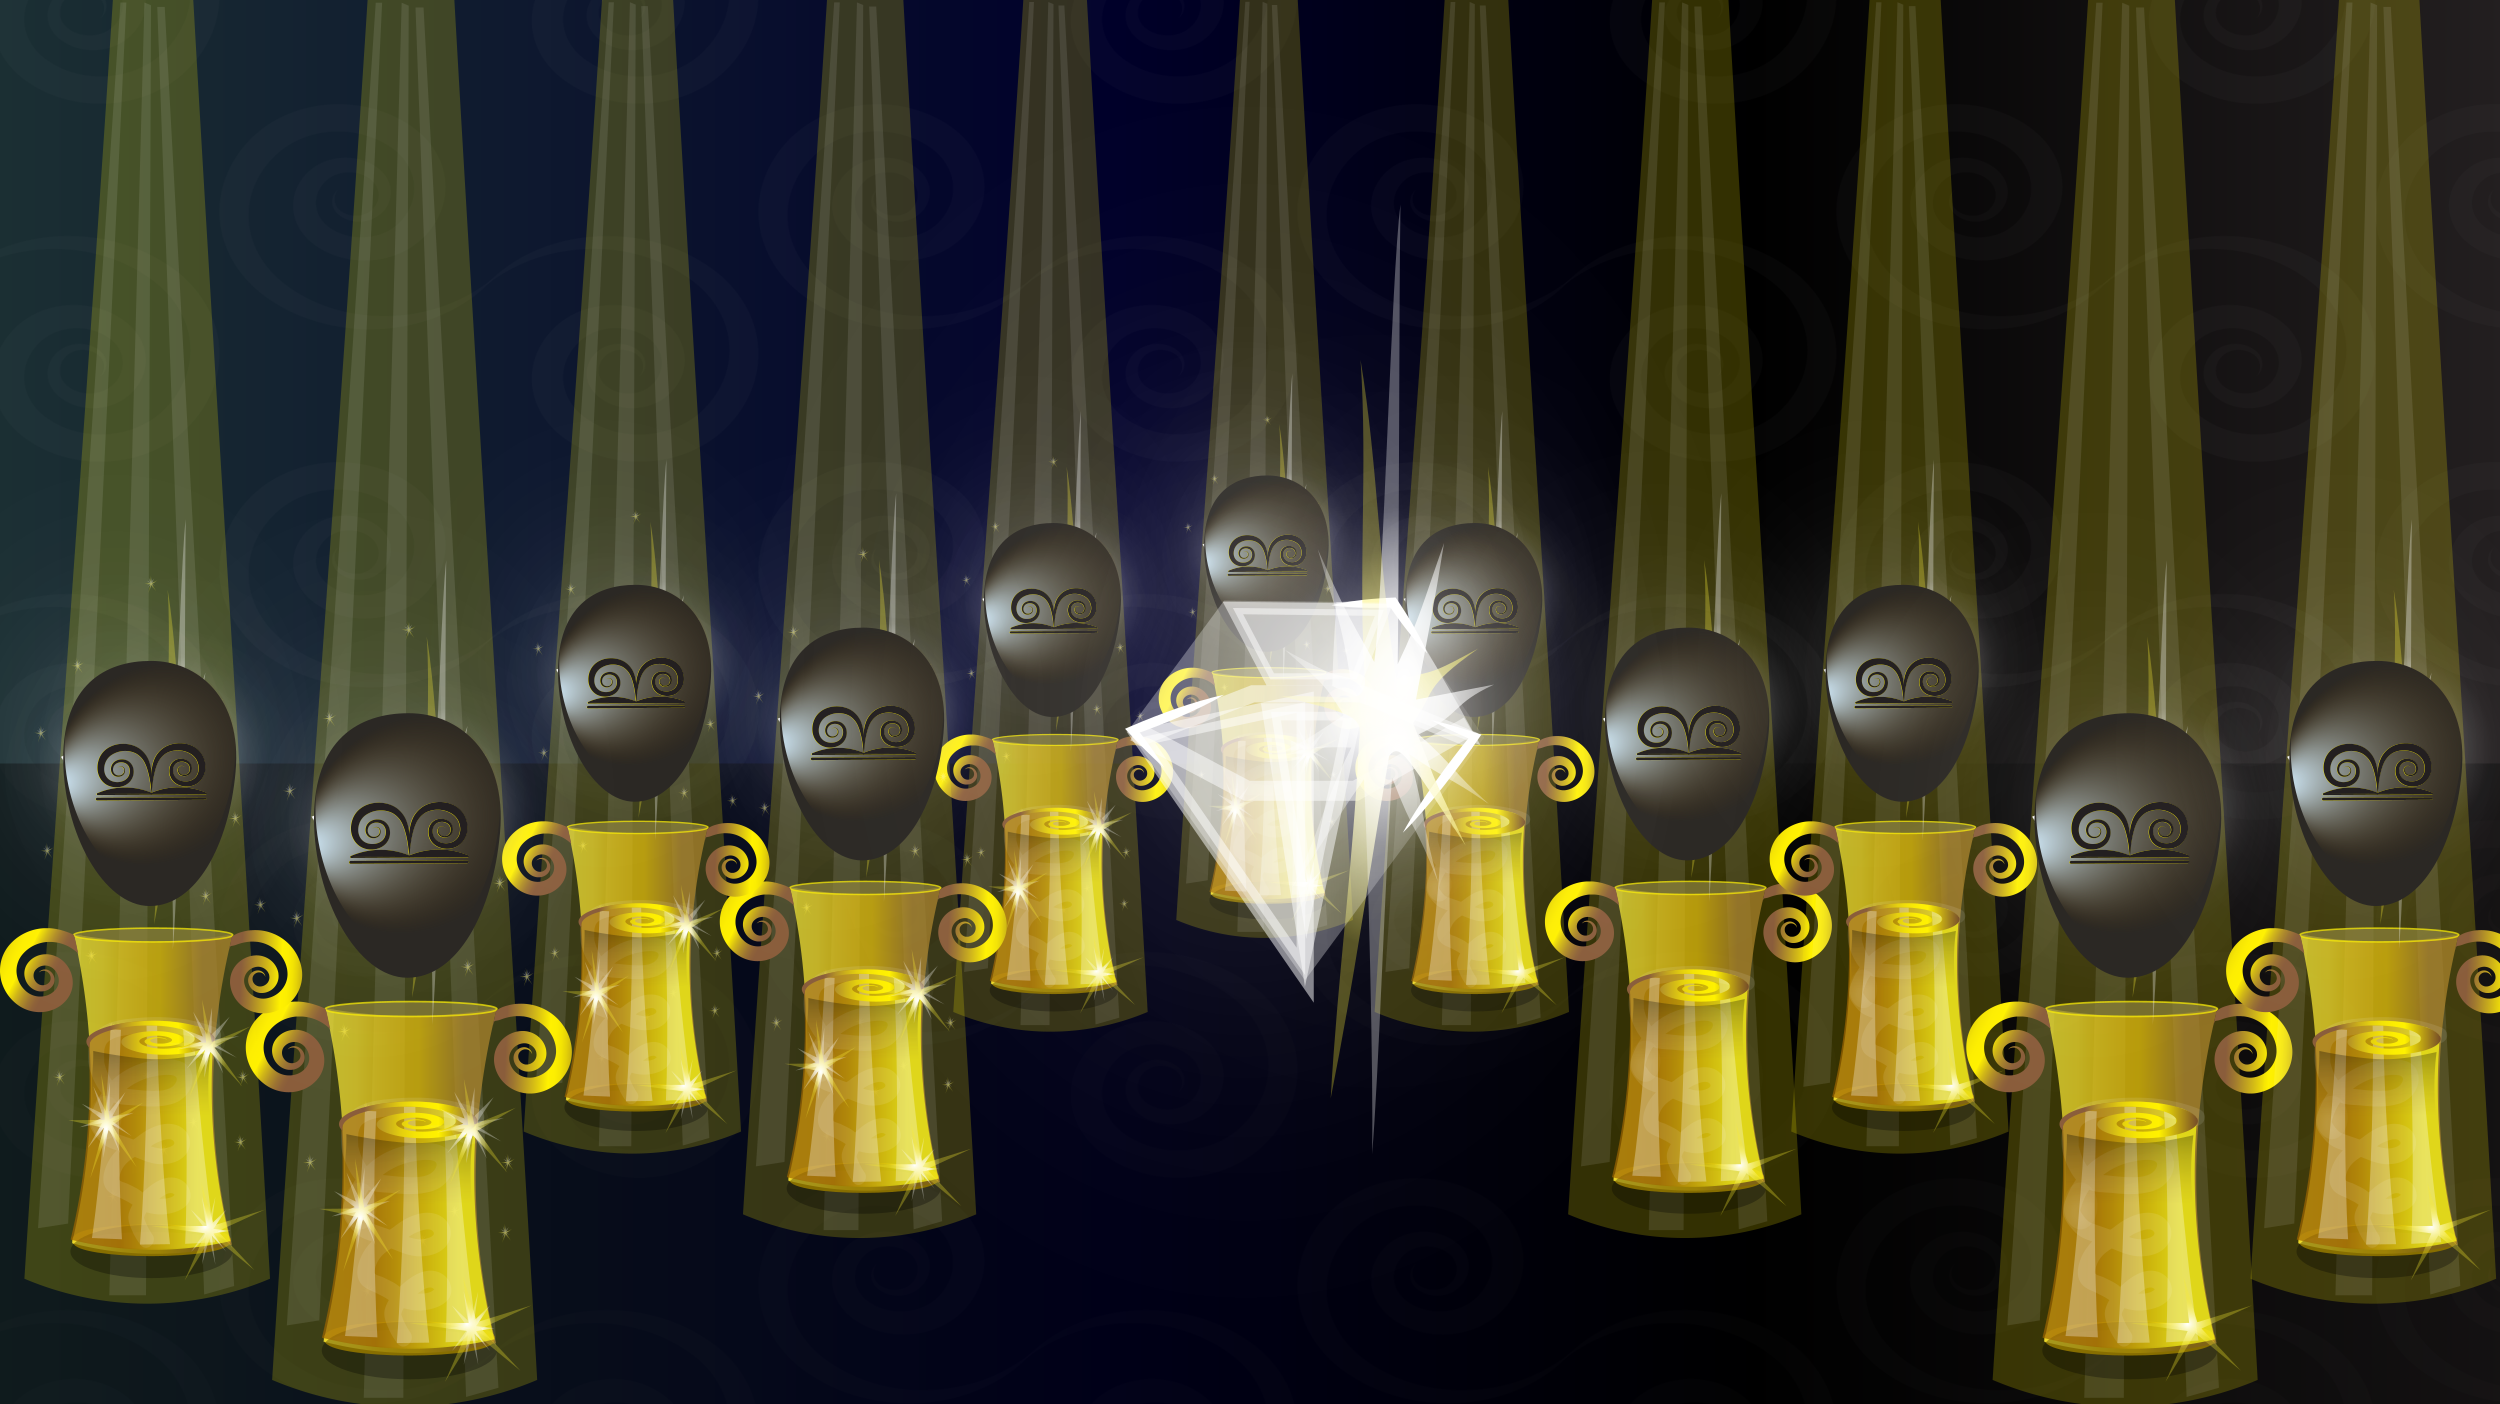 <svg id="Layer_1" data-name="Layer 1" xmlns="http://www.w3.org/2000/svg" xmlns:xlink="http://www.w3.org/1999/xlink" viewBox="0 0 3560 2000"><defs><style>.cls-1,.cls-10,.cls-100,.cls-101,.cls-104,.cls-105,.cls-6{fill:none;}.cls-2{opacity:0.05;}.cls-11,.cls-3,.cls-34,.cls-5{fill:#fff;}.cls-10,.cls-11,.cls-4,.cls-5,.cls-6{opacity:0.5;}.cls-10,.cls-11,.cls-5,.cls-6{stroke:#fff;}.cls-10,.cls-100,.cls-101,.cls-102,.cls-104,.cls-105,.cls-11,.cls-14,.cls-16,.cls-5,.cls-6,.cls-98{stroke-miterlimit:10;}.cls-10,.cls-5{stroke-width:7.97px;}.cls-10,.cls-108,.cls-109,.cls-11,.cls-12,.cls-13,.cls-15,.cls-16,.cls-19,.cls-20,.cls-29,.cls-32,.cls-33,.cls-34,.cls-37,.cls-40,.cls-43,.cls-46,.cls-49,.cls-5,.cls-52,.cls-55,.cls-58,.cls-6,.cls-61,.cls-64,.cls-67,.cls-70,.cls-73,.cls-76,.cls-79,.cls-82,.cls-85,.cls-88,.cls-91,.cls-94{isolation:isolate;}.cls-6{stroke-width:9.31px;}.cls-7{fill:url(#radial-gradient);}.cls-8{fill:url(#radial-gradient-2);}.cls-9{fill:url(#radial-gradient-3);}.cls-100,.cls-101,.cls-102,.cls-104,.cls-105,.cls-11,.cls-98{stroke-linecap:round;}.cls-11{stroke-width:5.7px;}.cls-12,.cls-19,.cls-22{opacity:0.3;}.cls-12{fill:url(#linear-gradient);}.cls-13,.cls-21,.cls-34{opacity:0.1;}.cls-13{fill:url(#radial-gradient-4);}.cls-14{fill:#f7af3c;stroke:#c19c00;stroke-width:7.84px;}.cls-15,.cls-16,.cls-20{opacity:0.7;}.cls-15{fill:url(#linear-gradient-2);}.cls-16{fill:#8e8339;}.cls-100,.cls-101,.cls-16,.cls-98{stroke:#fff100;}.cls-101,.cls-102,.cls-105,.cls-16,.cls-98{stroke-width:1.62px;}.cls-17{fill:url(#linear-gradient-3);}.cls-18{fill:url(#linear-gradient-4);}.cls-20{fill:url(#linear-gradient-5);}.cls-23{fill:url(#linear-gradient-6);}.cls-24{fill:url(#linear-gradient-7);}.cls-25{fill:url(#radial-gradient-5);}.cls-26{fill:url(#radial-gradient-6);}.cls-27{fill:url(#radial-gradient-7);}.cls-28{fill:url(#radial-gradient-8);}.cls-29,.cls-32,.cls-37,.cls-40,.cls-43,.cls-46,.cls-49,.cls-52,.cls-55,.cls-58,.cls-61,.cls-64,.cls-67,.cls-70,.cls-73,.cls-76,.cls-79,.cls-82,.cls-85,.cls-88,.cls-91,.cls-94{opacity:0.11;}.cls-29{fill:url(#radial-gradient-9);}.cls-30{fill:url(#radial-gradient-10);}.cls-31{fill:url(#radial-gradient-11);}.cls-32{fill:url(#radial-gradient-12);}.cls-33,.cls-99{fill:#fff100;}.cls-33{opacity:0.2;}.cls-35{fill:url(#radial-gradient-13);}.cls-36{fill:url(#radial-gradient-14);}.cls-37{fill:url(#radial-gradient-15);}.cls-38{fill:url(#radial-gradient-16);}.cls-39{fill:url(#radial-gradient-17);}.cls-40{fill:url(#radial-gradient-18);}.cls-41{fill:url(#radial-gradient-19);}.cls-42{fill:url(#radial-gradient-20);}.cls-43{fill:url(#radial-gradient-21);}.cls-44{fill:url(#radial-gradient-22);}.cls-45{fill:url(#radial-gradient-23);}.cls-46{fill:url(#radial-gradient-24);}.cls-47{fill:url(#radial-gradient-25);}.cls-48{fill:url(#radial-gradient-26);}.cls-49{fill:url(#radial-gradient-27);}.cls-50{fill:url(#radial-gradient-28);}.cls-51{fill:url(#radial-gradient-29);}.cls-52{fill:url(#radial-gradient-30);}.cls-53{fill:url(#radial-gradient-31);}.cls-54{fill:url(#radial-gradient-32);}.cls-55{fill:url(#radial-gradient-33);}.cls-56{fill:url(#radial-gradient-34);}.cls-57{fill:url(#radial-gradient-35);}.cls-58{fill:url(#radial-gradient-36);}.cls-59{fill:url(#radial-gradient-37);}.cls-60{fill:url(#radial-gradient-38);}.cls-61{fill:url(#radial-gradient-39);}.cls-62{fill:url(#radial-gradient-40);}.cls-63{fill:url(#radial-gradient-41);}.cls-64{fill:url(#radial-gradient-42);}.cls-65{fill:url(#radial-gradient-43);}.cls-66{fill:url(#radial-gradient-44);}.cls-67{fill:url(#radial-gradient-45);}.cls-68{fill:url(#radial-gradient-46);}.cls-69{fill:url(#radial-gradient-47);}.cls-70{fill:url(#radial-gradient-48);}.cls-71{fill:url(#radial-gradient-49);}.cls-72{fill:url(#radial-gradient-50);}.cls-73{fill:url(#radial-gradient-51);}.cls-74{fill:url(#radial-gradient-52);}.cls-75{fill:url(#radial-gradient-53);}.cls-76{fill:url(#radial-gradient-54);}.cls-77{fill:url(#radial-gradient-55);}.cls-78{fill:url(#radial-gradient-56);}.cls-79{fill:url(#radial-gradient-57);}.cls-80{fill:url(#radial-gradient-58);}.cls-81{fill:url(#radial-gradient-59);}.cls-82{fill:url(#radial-gradient-60);}.cls-83{fill:url(#radial-gradient-61);}.cls-84{fill:url(#radial-gradient-62);}.cls-85{fill:url(#radial-gradient-63);}.cls-86{fill:url(#radial-gradient-64);}.cls-87{fill:url(#radial-gradient-65);}.cls-88{fill:url(#radial-gradient-66);}.cls-89{fill:url(#radial-gradient-67);}.cls-90{fill:url(#radial-gradient-68);}.cls-91{fill:url(#radial-gradient-69);}.cls-92{fill:url(#radial-gradient-70);}.cls-93{fill:url(#radial-gradient-71);}.cls-94{fill:url(#radial-gradient-72);}.cls-95{fill:url(#radial-gradient-73);}.cls-96{fill:#2b2824;}.cls-97{fill:url(#radial-gradient-74);}.cls-102,.cls-103,.cls-98{fill:#231f20;}.cls-100,.cls-104{stroke-width:2.7px;}.cls-102,.cls-104,.cls-105{stroke:#231f20;}.cls-106{fill:url(#radial-gradient-75);}.cls-107{fill:url(#linear-gradient-8);}.cls-108,.cls-109{opacity:0.43;}.cls-108{fill:url(#New_Pattern);}.cls-109{fill:#020202;}</style><radialGradient id="radial-gradient" cx="9228.16" cy="11883.37" r="41.89" gradientTransform="matrix(4.37, 0, 0, -4.49, -39977.77, 53686.77)" gradientUnits="userSpaceOnUse"><stop offset="0.03" stop-color="#fff"/><stop offset="0.04" stop-color="#fff" stop-opacity="0.96"/><stop offset="0.08" stop-color="#fff" stop-opacity="0.78"/><stop offset="0.12" stop-color="#fff" stop-opacity="0.61"/><stop offset="0.17" stop-color="#fff" stop-opacity="0.47"/><stop offset="0.22" stop-color="#fff" stop-opacity="0.34"/><stop offset="0.28" stop-color="#fff" stop-opacity="0.23"/><stop offset="0.34" stop-color="#fff" stop-opacity="0.15"/><stop offset="0.42" stop-color="#fff" stop-opacity="0.08"/><stop offset="0.51" stop-color="#fff" stop-opacity="0.03"/><stop offset="0.64" stop-color="#fff" stop-opacity="0.01"/><stop offset="1" stop-color="#fff" stop-opacity="0"/></radialGradient><radialGradient id="radial-gradient-2" cx="4630.35" cy="13436.24" r="56.21" gradientTransform="matrix(1.44, -0.37, -0.24, -2.27, -3083.72, 32562.56)" gradientUnits="userSpaceOnUse"><stop offset="0" stop-color="#fff"/><stop offset="0.07" stop-color="#fffef4" stop-opacity="0.96"/><stop offset="0.19" stop-color="#fefbd8" stop-opacity="0.87"/><stop offset="0.36" stop-color="#fcf7a9" stop-opacity="0.71"/><stop offset="0.56" stop-color="#fbf16a" stop-opacity="0.5"/><stop offset="0.73" stop-color="#f9ec31" stop-opacity="0.31"/></radialGradient><radialGradient id="radial-gradient-3" cx="4045.72" cy="13109.79" r="71.86" gradientTransform="matrix(1.46, 0, 0, -2.3, -5544.72, 30467.51)" gradientUnits="userSpaceOnUse"><stop offset="0" stop-color="#fff"/><stop offset="0.48" stop-color="#fff" stop-opacity="0.31"/></radialGradient><linearGradient id="linear-gradient" x1="-79.6" y1="17234.48" x2="85.7" y2="17234.48" gradientTransform="matrix(1, 0, 0, -1, 313.43, 17601.5)" gradientUnits="userSpaceOnUse"><stop offset="0.56" stop-color="#fff"/><stop offset="1" stop-color="#fff" stop-opacity="0.31"/></linearGradient><radialGradient id="radial-gradient-4" cx="533.78" cy="15202.96" r="260.93" gradientTransform="matrix(1.08, 0, 0, -1.29, -288.02, 19937.89)" gradientUnits="userSpaceOnUse"><stop offset="0.13" stop-color="#fff"/><stop offset="0.19" stop-color="#fff" stop-opacity="0.82"/><stop offset="0.27" stop-color="#fff" stop-opacity="0.63"/><stop offset="0.36" stop-color="#fff" stop-opacity="0.46"/><stop offset="0.44" stop-color="#fff" stop-opacity="0.32"/><stop offset="0.53" stop-color="#fff" stop-opacity="0.2"/><stop offset="0.63" stop-color="#fff" stop-opacity="0.11"/><stop offset="0.73" stop-color="#fff" stop-opacity="0.05"/><stop offset="0.85" stop-color="#fff" stop-opacity="0.01"/><stop offset="1" stop-color="#fff" stop-opacity="0"/></radialGradient><linearGradient id="linear-gradient-2" x1="-239.74" y1="17497.35" x2="-74.95" y2="17497.35" gradientTransform="matrix(1, 0, 0, -1, 313.43, 17668.12)" gradientUnits="userSpaceOnUse"><stop offset="0" stop-color="#fff23a"/><stop offset="0.2" stop-color="#fee62e"/><stop offset="0.2" stop-color="#fde52d"/><stop offset="0.31" stop-color="#f4d41a"/><stop offset="0.43" stop-color="#eec90f"/><stop offset="0.55" stop-color="#ecc60b"/><stop offset="0.81" stop-color="#b3882c"/></linearGradient><linearGradient id="linear-gradient-3" x1="22334.95" y1="12926.72" x2="22452.8" y2="12926.72" gradientTransform="matrix(-0.64, -0.32, 0.31, -0.61, 10346.59, 15082.71)" gradientUnits="userSpaceOnUse"><stop offset="0.06" stop-color="#8a5d3b"/><stop offset="0.11" stop-color="#8f6339"/><stop offset="0.18" stop-color="#9c7432"/><stop offset="0.26" stop-color="#b29027"/><stop offset="0.35" stop-color="#d1b717"/><stop offset="0.44" stop-color="#f8e804"/><stop offset="0.45" stop-color="#fff100"/><stop offset="0.57" stop-color="#fdee01"/><stop offset="0.66" stop-color="#f5e503"/><stop offset="0.73" stop-color="#e8d507"/><stop offset="0.8" stop-color="#d5bf0c"/><stop offset="0.87" stop-color="#bda213"/><stop offset="0.93" stop-color="#9f7e1c"/><stop offset="0.99" stop-color="#7d5526"/><stop offset="1" stop-color="#754c28"/></linearGradient><linearGradient id="linear-gradient-4" x1="-5918.98" y1="21009.09" x2="-5804.38" y2="21009.09" gradientTransform="matrix(0.67, 0.03, 0.03, -0.65, 3579.93, 13877.99)" gradientUnits="userSpaceOnUse"><stop offset="0.03" stop-color="#8a5d3b"/><stop offset="0.15" stop-color="#9f7830"/><stop offset="0.39" stop-color="#d4bb16"/><stop offset="0.57" stop-color="#fff100"/><stop offset="0.65" stop-color="#fcee01"/><stop offset="0.72" stop-color="#f3e303"/><stop offset="0.78" stop-color="#e4d108"/><stop offset="0.84" stop-color="#cfb80e"/><stop offset="0.9" stop-color="#b49716"/><stop offset="0.96" stop-color="#936f1f"/><stop offset="1" stop-color="#754c28"/></linearGradient><linearGradient id="linear-gradient-5" x1="-311.13" y1="17385.93" x2="-147.41" y2="17385.93" gradientTransform="matrix(1, 0, 0, -1, 313.43, 17524.9)" gradientUnits="userSpaceOnUse"><stop offset="0.31" stop-color="#9e6500"/><stop offset="0.4" stop-color="#ac7c03"/><stop offset="0.58" stop-color="#d1b60a"/><stop offset="0.79" stop-color="#ffff13"/></linearGradient><linearGradient id="linear-gradient-6" x1="18787.84" y1="12601.26" x2="18867.69" y2="12601.26" gradientTransform="matrix(-0.01, -1, -3.48, 0.05, 44125.62, 18291.19)" gradientUnits="userSpaceOnUse"><stop offset="0.18" stop-color="#8a5d3b" stop-opacity="0"/><stop offset="0.21" stop-color="#805737" stop-opacity="0.02"/><stop offset="1" stop-opacity="0.3"/></linearGradient><linearGradient id="linear-gradient-7" x1="-294.92" y1="17485.74" x2="-163.62" y2="17485.74" gradientTransform="matrix(1, 0, 0, -1, 313.43, 17524.9)" gradientUnits="userSpaceOnUse"><stop offset="0.18" stop-color="#8a5d3b"/><stop offset="0.2" stop-color="#936836"/><stop offset="0.28" stop-color="#b49226"/><stop offset="0.37" stop-color="#cfb418"/><stop offset="0.45" stop-color="#e4cf0e"/><stop offset="0.54" stop-color="#f3e206"/><stop offset="0.63" stop-color="#fced01"/><stop offset="0.72" stop-color="#fff100"/><stop offset="1" stop-color="#754c28"/></linearGradient><radialGradient id="radial-gradient-5" cx="-18918.8" cy="16271" r="56.42" gradientTransform="matrix(0.38, 0.12, 0.07, -0.63, 6202.15, 12757.98)" xlink:href="#radial-gradient-3"/><radialGradient id="radial-gradient-6" cx="-1772.28" cy="23200.68" r="77.18" gradientTransform="matrix(0.73, -0.1, -0.12, -0.63, 4218, 14672.07)" gradientUnits="userSpaceOnUse"><stop offset="0" stop-color="#fff"/><stop offset="0.48" stop-color="#f9ec31" stop-opacity="0.31"/></radialGradient><radialGradient id="radial-gradient-7" cx="-11428.83" cy="20917.79" r="56.42" gradientTransform="matrix(0.49, 0, 0, -0.69, 5637.89, 14563.49)" xlink:href="#radial-gradient-3"/><radialGradient id="radial-gradient-8" cx="-9145.45" cy="23571.89" r="77.18" gradientTransform="matrix(0.49, -0.11, -0.08, -0.68, 6405.75, 15155.42)" xlink:href="#radial-gradient-6"/><radialGradient id="radial-gradient-9" cx="-11430.39" cy="20921.49" r="32.42" gradientTransform="matrix(0.49, 0, 0, -0.69, 5637.9, 14563.48)" gradientUnits="userSpaceOnUse"><stop offset="0.29" stop-color="#fff"/><stop offset="1" stop-color="#fff" stop-opacity="0.31"/></radialGradient><radialGradient id="radial-gradient-10" cx="-8088.56" cy="21956.72" r="56.42" gradientTransform="matrix(0.56, 0, 0, -0.64, 4668.41, 14103.24)" xlink:href="#radial-gradient-3"/><radialGradient id="radial-gradient-11" cx="-5758.87" cy="24049.84" r="77.18" gradientTransform="matrix(0.56, -0.1, -0.09, -0.63, 5532.99, 14630.89)" xlink:href="#radial-gradient-6"/><radialGradient id="radial-gradient-12" cx="-8090.11" cy="21960.42" r="32.42" gradientTransform="matrix(0.56, 0, 0, -0.64, 4668.41, 14103.23)" xlink:href="#radial-gradient-9"/><radialGradient id="radial-gradient-13" cx="-127892.37" cy="77726.4" r="56.42" gradientTransform="matrix(0.08, 0, 0, -0.12, 10432.7, 10485.49)" xlink:href="#radial-gradient-3"/><radialGradient id="radial-gradient-14" cx="-116488.78" cy="106814.71" r="77.18" gradientTransform="matrix(0.08, -0.02, -0.01, -0.11, 10541.29, 10512.37)" xlink:href="#radial-gradient-6"/><radialGradient id="radial-gradient-15" cx="-127893.93" cy="77730.11" r="32.42" gradientTransform="matrix(0.08, 0, 0, -0.12, 10432.7, 10485.49)" xlink:href="#radial-gradient-9"/><radialGradient id="radial-gradient-16" cx="-18697.01" cy="7412.61" r="56.42" gradientTransform="matrix(1, 0, 0, -1, 313.43, 19620.47)" xlink:href="#radial-gradient-3"/><radialGradient id="radial-gradient-17" cx="-20583.39" cy="10127.56" r="77.18" gradientTransform="matrix(1, 0, 0, -1, 313.43, 19620.47)" xlink:href="#radial-gradient-6"/><radialGradient id="radial-gradient-18" cx="-127332.53" cy="77313.96" r="32.42" gradientTransform="matrix(0.08, 0, 0, -0.12, 10432.7, 10485.49)" xlink:href="#radial-gradient-9"/><radialGradient id="radial-gradient-19" cx="-19056.28" cy="7172.08" r="56.42" gradientTransform="matrix(1, 0, 0, -1, 313.43, 19620.47)" xlink:href="#radial-gradient-3"/><radialGradient id="radial-gradient-20" cx="-20977.09" cy="9948.87" r="77.18" gradientTransform="matrix(1, 0, 0, -1, 313.43, 19620.47)" xlink:href="#radial-gradient-6"/><radialGradient id="radial-gradient-21" cx="-127691.81" cy="77073.43" r="32.42" gradientTransform="matrix(0.08, 0, 0, -0.12, 10432.7, 10485.49)" xlink:href="#radial-gradient-9"/><radialGradient id="radial-gradient-22" cx="-19676.89" cy="6756.83" r="56.42" gradientTransform="matrix(1, 0, 0, -1, 313.43, 19620.47)" xlink:href="#radial-gradient-3"/><radialGradient id="radial-gradient-23" cx="-21657.14" cy="9640.43" r="77.18" gradientTransform="matrix(1, 0, 0, -1, 313.43, 19620.47)" xlink:href="#radial-gradient-6"/><radialGradient id="radial-gradient-24" cx="-128312.42" cy="76658.18" r="32.42" gradientTransform="matrix(0.08, 0, 0, -0.12, 10432.7, 10485.49)" xlink:href="#radial-gradient-9"/><radialGradient id="radial-gradient-25" cx="-19690.9" cy="8254.34" r="56.42" gradientTransform="matrix(1, 0, 0, -1, 313.43, 19620.47)" xlink:href="#radial-gradient-3"/><radialGradient id="radial-gradient-26" cx="-21426.63" cy="11120.17" r="77.18" gradientTransform="matrix(1, 0, 0, -1, 313.43, 19620.47)" xlink:href="#radial-gradient-6"/><radialGradient id="radial-gradient-27" cx="-128326.43" cy="78155.69" r="32.42" gradientTransform="matrix(0.08, 0, 0, -0.12, 10432.7, 10485.49)" xlink:href="#radial-gradient-9"/><radialGradient id="radial-gradient-28" cx="-18126.17" cy="7237.83" r="56.42" gradientTransform="matrix(1, 0, 0, -1, 313.43, 19620.47)" xlink:href="#radial-gradient-3"/><radialGradient id="radial-gradient-29" cx="-20048.72" cy="9861.98" r="77.18" gradientTransform="matrix(1, 0, 0, -1, 313.43, 19620.47)" xlink:href="#radial-gradient-6"/><radialGradient id="radial-gradient-30" cx="-126761.7" cy="77139.17" r="32.42" gradientTransform="matrix(0.08, 0, 0, -0.12, 10432.7, 10485.49)" xlink:href="#radial-gradient-9"/><radialGradient id="radial-gradient-31" cx="-19451.19" cy="10994.58" r="56.42" gradientTransform="matrix(1, 0, 0, -1, 313.43, 19620.47)" xlink:href="#radial-gradient-3"/><radialGradient id="radial-gradient-32" cx="-20743.05" cy="13784.58" r="77.18" gradientTransform="matrix(1, 0, 0, -1, 313.43, 19620.47)" xlink:href="#radial-gradient-6"/><radialGradient id="radial-gradient-33" cx="-128086.72" cy="80895.93" r="32.42" gradientTransform="matrix(0.08, 0, 0, -0.12, 10432.7, 10485.49)" xlink:href="#radial-gradient-9"/><radialGradient id="radial-gradient-34" cx="-19676.89" cy="9784.05" r="56.42" gradientTransform="matrix(1, 0, 0, -1, 313.43, 19620.47)" xlink:href="#radial-gradient-3"/><radialGradient id="radial-gradient-35" cx="-21163.23" cy="12627.09" r="77.18" gradientTransform="matrix(1, 0, 0, -1, 313.43, 19620.47)" xlink:href="#radial-gradient-6"/><radialGradient id="radial-gradient-36" cx="-128312.42" cy="79685.39" r="32.42" gradientTransform="matrix(0.08, 0, 0, -0.12, 10432.7, 10485.49)" xlink:href="#radial-gradient-9"/><radialGradient id="radial-gradient-37" cx="-20322.38" cy="7816.3" r="56.42" gradientTransform="matrix(1, 0, 0, -1, 313.43, 19620.47)" xlink:href="#radial-gradient-3"/><radialGradient id="radial-gradient-38" cx="-22121.12" cy="10791.03" r="77.18" gradientTransform="matrix(1, 0, 0, -1, 313.43, 19620.47)" xlink:href="#radial-gradient-6"/><radialGradient id="radial-gradient-39" cx="-128957.9" cy="77717.65" r="32.42" gradientTransform="matrix(0.08, 0, 0, -0.12, 10432.7, 10485.49)" xlink:href="#radial-gradient-9"/><radialGradient id="radial-gradient-40" cx="-17883.77" cy="9348.16" r="56.42" gradientTransform="matrix(1, 0, 0, -1, 313.43, 19620.47)" xlink:href="#radial-gradient-3"/><radialGradient id="radial-gradient-41" cx="-19465.26" cy="11904.48" r="77.18" gradientTransform="matrix(1, 0, 0, -1, 313.43, 19620.47)" xlink:href="#radial-gradient-6"/><radialGradient id="radial-gradient-42" cx="-126519.3" cy="79249.51" r="32.42" gradientTransform="matrix(0.08, 0, 0, -0.12, 10432.7, 10485.49)" xlink:href="#radial-gradient-9"/><radialGradient id="radial-gradient-43" cx="-20549.93" cy="10876.61" r="56.42" gradientTransform="matrix(1, 0, 0, -1, 313.43, 19620.47)" xlink:href="#radial-gradient-3"/><radialGradient id="radial-gradient-44" cx="-21846.31" cy="13847.45" r="77.18" gradientTransform="matrix(1, 0, 0, -1, 313.43, 19620.47)" xlink:href="#radial-gradient-6"/><radialGradient id="radial-gradient-45" cx="-129185.45" cy="80777.96" r="32.42" gradientTransform="matrix(0.08, 0, 0, -0.12, 10432.7, 10485.49)" xlink:href="#radial-gradient-9"/><radialGradient id="radial-gradient-46" cx="-18096.42" cy="7816.3" r="56.42" gradientTransform="matrix(1, 0, 0, -1, 313.43, 19620.47)" xlink:href="#radial-gradient-3"/><radialGradient id="radial-gradient-47" cx="-19924.98" cy="10427.85" r="77.18" gradientTransform="matrix(1, 0, 0, -1, 313.43, 19620.47)" xlink:href="#radial-gradient-6"/><radialGradient id="radial-gradient-48" cx="-126731.94" cy="77717.65" r="32.42" gradientTransform="matrix(0.08, 0, 0, -0.12, 10432.7, 10485.49)" xlink:href="#radial-gradient-9"/><radialGradient id="radial-gradient-49" cx="-19212.1" cy="12205.29" r="56.42" gradientTransform="matrix(1, 0, 0, -1, 313.43, 19620.47)" xlink:href="#radial-gradient-3"/><radialGradient id="radial-gradient-50" cx="-20309.63" cy="14940.05" r="77.18" gradientTransform="matrix(1, 0, 0, -1, 313.43, 19620.47)" xlink:href="#radial-gradient-6"/><radialGradient id="radial-gradient-51" cx="-127847.63" cy="82106.64" r="32.42" gradientTransform="matrix(0.08, 0, 0, -0.12, 10432.7, 10485.49)" xlink:href="#radial-gradient-9"/><radialGradient id="radial-gradient-52" cx="-18408.66" cy="11150.98" r="56.42" gradientTransform="matrix(1, 0, 0, -1, 313.43, 19620.47)" xlink:href="#radial-gradient-3"/><radialGradient id="radial-gradient-53" cx="-19688.97" cy="13768.79" r="77.18" gradientTransform="matrix(1, 0, 0, -1, 313.43, 19620.47)" xlink:href="#radial-gradient-6"/><radialGradient id="radial-gradient-54" cx="-127044.19" cy="81052.33" r="32.42" gradientTransform="matrix(0.08, 0, 0, -0.12, 10432.7, 10485.49)" xlink:href="#radial-gradient-9"/><radialGradient id="radial-gradient-55" cx="-20103.57" cy="11475.66" r="56.42" gradientTransform="matrix(1, 0, 0, -1, 313.43, 19620.47)" xlink:href="#radial-gradient-3"/><radialGradient id="radial-gradient-56" cx="-21308.2" cy="14365.65" r="77.18" gradientTransform="matrix(1, 0, 0, -1, 313.43, 19620.47)" xlink:href="#radial-gradient-6"/><radialGradient id="radial-gradient-57" cx="-128739.1" cy="81377" r="32.42" gradientTransform="matrix(0.08, 0, 0, -0.12, 10432.7, 10485.49)" xlink:href="#radial-gradient-9"/><radialGradient id="radial-gradient-58" cx="-18188.37" cy="10117.21" r="56.42" gradientTransform="matrix(1, 0, 0, -1, 313.43, 19620.47)" xlink:href="#radial-gradient-3"/><radialGradient id="radial-gradient-59" cx="-19640.3" cy="12712.92" r="77.18" gradientTransform="matrix(1, 0, 0, -1, 313.43, 19620.47)" xlink:href="#radial-gradient-6"/><radialGradient id="radial-gradient-60" cx="-126823.9" cy="80018.55" r="32.42" gradientTransform="matrix(0.08, 0, 0, -0.12, 10432.7, 10485.49)" xlink:href="#radial-gradient-9"/><radialGradient id="radial-gradient-61" cx="-19801.23" cy="10254.75" r="56.42" gradientTransform="matrix(1, 0, 0, -1, 313.43, 19620.47)" xlink:href="#radial-gradient-3"/><radialGradient id="radial-gradient-62" cx="-21209.1" cy="13111.77" r="77.18" gradientTransform="matrix(1, 0, 0, -1, 313.43, 19620.47)" xlink:href="#radial-gradient-6"/><radialGradient id="radial-gradient-63" cx="-128436.75" cy="80156.09" r="32.42" gradientTransform="matrix(0.08, 0, 0, -0.12, 10432.7, 10485.49)" xlink:href="#radial-gradient-9"/><radialGradient id="radial-gradient-64" cx="-20472.02" cy="9828.93" r="56.42" gradientTransform="matrix(1, 0, 0, -1, 313.43, 19620.47)" xlink:href="#radial-gradient-3"/><radialGradient id="radial-gradient-65" cx="-21940.38" cy="12801.09" r="77.18" gradientTransform="matrix(1, 0, 0, -1, 313.43, 19620.47)" xlink:href="#radial-gradient-6"/><radialGradient id="radial-gradient-66" cx="-129107.54" cy="79730.27" r="32.42" gradientTransform="matrix(0.08, 0, 0, -0.12, 10432.7, 10485.49)" xlink:href="#radial-gradient-9"/><radialGradient id="radial-gradient-67" cx="-18547.26" cy="9426.36" r="56.42" gradientTransform="matrix(1, 0, 0, -1, 313.43, 19620.47)" xlink:href="#radial-gradient-3"/><radialGradient id="radial-gradient-68" cx="-20107.09" cy="12089.89" r="77.18" gradientTransform="matrix(1, 0, 0, -1, 313.43, 19620.47)" xlink:href="#radial-gradient-6"/><radialGradient id="radial-gradient-69" cx="-127182.78" cy="79327.71" r="32.42" gradientTransform="matrix(0.08, 0, 0, -0.12, 10432.7, 10485.49)" xlink:href="#radial-gradient-9"/><radialGradient id="radial-gradient-70" cx="-19934.59" cy="8894.67" r="56.42" gradientTransform="matrix(1, 0, 0, -1, 313.43, 19620.47)" xlink:href="#radial-gradient-3"/><radialGradient id="radial-gradient-71" cx="-21562.59" cy="11791.67" r="77.18" gradientTransform="matrix(1, 0, 0, -1, 313.43, 19620.47)" xlink:href="#radial-gradient-6"/><radialGradient id="radial-gradient-72" cx="-128570.12" cy="78796.01" r="32.42" gradientTransform="matrix(0.08, 0, 0, -0.12, 10432.7, 10485.49)" xlink:href="#radial-gradient-9"/><radialGradient id="radial-gradient-73" cx="9213.67" cy="12336.71" r="43.51" gradientTransform="matrix(4.68, 0, 0, -3.48, -42981.99, 43109.68)" xlink:href="#radial-gradient"/><radialGradient id="radial-gradient-74" cx="-4316.27" cy="9635.07" fx="-4404.883" fy="9541.601" r="128.8" gradientTransform="matrix(0.78, 0.56, 0.71, -0.83, -3289.8, 10583.73)" gradientUnits="userSpaceOnUse"><stop offset="0.01" stop-color="#d4eeff"/><stop offset="0.26" stop-color="#abb3ad" stop-opacity="0.68"/><stop offset="0.81" stop-color="#553600" stop-opacity="0"/></radialGradient><radialGradient id="radial-gradient-75" cx="-7619.21" cy="10008.08" fx="-7611.771" fy="10136.667" r="128.8" gradientTransform="matrix(0.66, 0.44, 0.6, -0.65, -798.17, 10092.83)" gradientUnits="userSpaceOnUse"><stop offset="0.01" stop-color="#000b2a"/><stop offset="0.04" stop-color="#e9ca00" stop-opacity="0.96"/><stop offset="0.21" stop-color="#c8a900" stop-opacity="0.75"/><stop offset="0.81" stop-color="#553600" stop-opacity="0"/></radialGradient><linearGradient id="linear-gradient-8" y1="1304" x2="3567.63" y2="1304" gradientTransform="matrix(1, 0, 0, -1, 0, 2304)" gradientUnits="userSpaceOnUse"><stop offset="0" stop-color="#1b2f33"/><stop offset="0.44" stop-color="#00002a"/><stop offset="0.7"/><stop offset="1" stop-color="#231f20"/></linearGradient><pattern id="New_Pattern" data-name="New Pattern" width="737.98" height="585.01" patternTransform="matrix(1.04, 0, 0, -0.87, -454.97, 657.43)" patternUnits="userSpaceOnUse" viewBox="0 0 737.98 585.01"><rect class="cls-1" width="737.98" height="585.01"/><rect class="cls-1" width="737.98" height="585.01"/><g class="cls-2"><path class="cls-3" d="M376.1,301.72a203.94,203.94,0,0,0-70.5-60.78c-28.06-14.85-59.9-23-92.24-24.19-4-.14-8.09-.09-12.15-.08l-6.08.29c-2,.11-4.06.14-6.08.38l-6.08.58c-1,.1-2,.18-3,.3l-3,.44-6,.88c-1,.13-2,.32-3,.52l-3,.58a220.84,220.84,0,0,0-47,14.66,216.4,216.4,0,0,0-42.66,25c-3.28,2.53-6.62,4.91-9.81,7.72-1.6,1.38-3.24,2.7-4.8,4.13l-4.63,4.33c-1.57,1.42-3,3-4.48,4.49s-3,3-4.37,4.62c-2.76,3.21-5.59,6.37-8.14,9.78a185.23,185.23,0,0,0-25.54,44.1c-1.53,4-3.13,8-4.38,12s-2.45,8.19-3.58,12.32c-.52,2.08-1,4.18-1.43,6.27l-.69,3.13-.55,3.17c-.36,2.11-.76,4.22-1.06,6.34l-.78,6.39A187.32,187.32,0,0,0,18.24,489.82c2,3.86,3.82,7.78,6,11.5l1.61,2.83c.53.94,1.07,1.88,1.67,2.78L31,512.41l.88,1.36.93,1.33,1.89,2.64,1.89,2.64,1,1.32,1,1.28,4,5.08,1,1.27,1.1,1.26L47,533.1A155.44,155.44,0,0,0,242.88,563a163.59,163.59,0,0,0,21.76-15.68A128.76,128.76,0,0,0,306.5,422.15a127.39,127.39,0,0,0-22.91-49.63c-1.34-1.86-2.82-3.6-4.28-5.35s-3.07-3.5-4.66-5.24a101.44,101.44,0,0,0-10.5-9.59,104.44,104.44,0,0,0-130.33-.44c-.9.71-1.77,1.48-2.65,2.22s-1.76,1.46-2.64,2.31-1.76,1.63-2.61,2.47l-2.5,2.59a85.23,85.23,0,0,0-22.23,65.64,83.36,83.36,0,0,0,7.27,27,85.34,85.34,0,0,0,6.91,12.12c1.29,1.93,2.72,3.75,4.15,5.57l2.25,2.62.56.66.64.64,1.26,1.28a67.74,67.74,0,0,0,51.35,20.43,65.46,65.46,0,0,0,26.79-7l3-1.63c.5-.29,1-.54,1.51-.85l1.43-1a53.35,53.35,0,0,0,5.57-4,51.19,51.19,0,0,0,5.15-4.61c.82-.85,1.68-1.66,2.44-2.55l2.22-2.76c.36-.47.75-.91,1.07-1.4l1-1.47c.63-1,1.29-2,1.89-3l1.61-3.12c.26-.53.55-1,.78-1.57l.65-1.63a51.79,51.79,0,0,0,3.54-13.4,54.34,54.34,0,0,0,.37-6.87c0-1.14,0-2.29-.11-3.42l-.37-3.4a31.91,31.91,0,0,0-.59-3.36l-.35-1.67L233,428l-.24-.81-1-3.24-.26-.81-.32-.78-.66-1.56A48,48,0,0,0,214,400a40.56,40.56,0,0,0-12.16-5.67,39.37,39.37,0,0,0-36.57,8.07,31.19,31.19,0,0,0-7.77,10,30,30,0,0,0-3.07,12,29.65,29.65,0,0,0,1.92,11.87,28.27,28.27,0,0,0,6.38,9.78A27.52,27.52,0,0,1,158,424.71a26.41,26.41,0,0,1,4-9.79,25.48,25.48,0,0,1,7.4-7.19,31,31,0,0,1,19.38-5.17,30.36,30.36,0,0,1,17.71,7.3,35.66,35.66,0,0,1,10,16.18l.35,1.14.18.57.11.59.45,2.34.12.58v.59l.11,1.18a18.59,18.59,0,0,1,.16,2.36v2.35c0,.79-.14,1.57-.19,2.34a35.84,35.84,0,0,1-.75,4.6c-.16.76-.43,1.49-.64,2.23a14,14,0,0,1-.74,2.18l-.84,2.13c-.32.69-.71,1.35-1,2l-.52,1c-.17.34-.41.64-.61,1l-1.22,1.9c-.45.6-1,1.17-1.41,1.76l-.69.88c-.23.3-.52.54-.78.82l-1.56,1.6a20.7,20.7,0,0,1-1.71,1.44,34.18,34.18,0,0,1-3.73,2.72,32.72,32.72,0,0,1-4,2.35l-1,.56c-.34.18-.71.3-1.07.46l-2.13.89a43,43,0,0,1-35.12-1.48,42.53,42.53,0,0,1-13.62-10.75l-.71-.82-.36-.41-.34-.47-1.37-1.86c-.84-1.28-1.71-2.55-2.45-3.89a55.29,55.29,0,0,1-3.9-8.23A56.31,56.31,0,0,1,132,425a54.26,54.26,0,0,1,2.46-17.58,52,52,0,0,1,8-15.52,56.18,56.18,0,0,1,5.74-6.5l1.59-1.47c.54-.48,1.11-.93,1.66-1.4s1.18-.93,1.79-1.39,1.22-.94,1.85-1.38a68.2,68.2,0,0,1,68.72-6.08,67.23,67.23,0,0,1,21.09,15.86c1,1.14,1.93,2.18,2.88,3.47s1.95,2.45,2.81,3.76a88,88,0,0,1,14.5,33.94,89.2,89.2,0,0,1-.8,36.74,86.91,86.91,0,0,1-28.39,46.22,119.26,119.26,0,0,1-15.74,11.13,111.08,111.08,0,0,1-35.79,13.59,112.53,112.53,0,0,1-38.35.9A115,115,0,0,1,127.24,535a117.17,117.17,0,0,1-17.73-7.52,115.15,115.15,0,0,1-16.26-10.38A123.63,123.63,0,0,1,79,504l-1.64-1.79-.82-.89-.8-1-3.24-3.82-.81-1-.75-1-1.5-2-1.51-2-.75-1-.7-1-2.8-4.18c-.49-.69-.92-1.41-1.35-2.13L61,480c-1.81-2.83-3.31-5.84-4.92-8.79-.78-1.49-1.45-3-2.19-4.54l-1.08-2.28c-.36-.76-.65-1.55-1-2.32l-1.94-4.66-1.7-4.76c-.28-.79-.6-1.57-.85-2.38l-.74-2.41c-.47-1.62-1-3.21-1.45-4.85-.83-3.27-1.73-6.52-2.32-9.85-.76-3.3-1.17-6.66-1.72-10-.21-1.68-.36-3.36-.55-5l-.28-2.53L40.17,413a147,147,0,0,1,0-20.35,151.12,151.12,0,0,1,26.93-76.5c1.91-2.87,4.1-5.54,6.2-8.28,1.06-1.37,2.24-2.64,3.34-4A51,51,0,0,1,80.07,300l3.57-3.79c1.2-1.26,2.49-2.42,3.74-3.63,2.42-2.46,5.23-4.72,7.89-7.06l2-1.75,2.1-1.64,4.21-3.29c1.38-1.13,2.85-2.13,4.31-3.15l4.38-3.08c1.44-1.05,3-1.92,4.49-2.9l4.52-2.88c3.1-1.77,6.19-3.57,9.33-5.28a202,202,0,0,1,40-15.89,199.4,199.4,0,0,1,42.91-7.15,208.9,208.9,0,0,1,43.92,2.18,204.93,204.93,0,0,1,43,11.47A219.37,219.37,0,0,1,376.1,301.72Z"/></g><g class="cls-2"><path class="cls-3" d="M364.3,288a203.91,203.91,0,0,0,71.83,59.22c28.38,14.22,60.39,21.67,92.75,22.15,4,0,8.09-.09,12.15-.2l6.07-.42c2-.16,4.06-.23,6.07-.51l6.06-.72c1-.12,2-.23,3-.37l3-.5,6-1c1-.16,2-.37,3-.59l3-.65a220.09,220.09,0,0,0,46.52-15.69,216.9,216.9,0,0,0,42.1-25.89c3.22-2.61,6.51-5.07,9.63-8,1.57-1.41,3.19-2.76,4.71-4.22l4.53-4.44c1.54-1.45,3-3,4.39-4.58s2.91-3.08,4.26-4.72c2.69-3.27,5.45-6.5,7.92-10a185.43,185.43,0,0,0,24.56-44.65c1.45-4,3-8,4.11-12.14,1.31-4.08,2.27-8.25,3.31-12.41.48-2.08.86-4.19,1.29-6.29l.62-3.15.48-3.18c.31-2.12.67-4.23.93-6.36l.64-6.41A187.36,187.36,0,0,0,717.92,92c-2-3.82-4-7.69-6.29-11.37L710,77.85c-.55-.93-1.11-1.86-1.73-2.75l-3.62-5.39-.91-1.35-1-1.3-1.94-2.6-1.95-2.6-1-1.3-1-1.25-4.15-5-1-1.24-1.13-1.23-2.26-2.46a155.81,155.81,0,0,0-19.82-18,159.12,159.12,0,0,0-22.72-14.25,155.84,155.84,0,0,0-154,6.63A162.07,162.07,0,0,0,470.32,40a128.76,128.76,0,0,0-39.09,126,127.37,127.37,0,0,0,24,49.11c1.38,1.83,2.9,3.54,4.39,5.26s3.15,3.43,4.78,5.13a103.57,103.57,0,0,0,10.71,9.36,104.92,104.92,0,0,0,80,20.32,103.81,103.81,0,0,0,50.3-22.76c.89-.74,1.74-1.52,2.61-2.28s1.72-1.5,2.58-2.37,1.73-1.66,2.56-2.53l2.44-2.64a87.94,87.94,0,0,0,8.58-11.55,85.2,85.2,0,0,0,12.2-54.57,83.34,83.34,0,0,0-7.87-26.87,85.17,85.17,0,0,0-7.18-12c-1.33-1.9-2.8-3.69-4.26-5.48l-2.31-2.57-.58-.64-.65-.63-1.29-1.25a67.64,67.64,0,0,0-51.79-19.29,65.43,65.43,0,0,0-26.63,7.55l-3,1.71c-.49.29-1,.55-1.48.87l-1.42,1a67.18,67.18,0,0,0-10.52,8.87c-.8.87-1.64,1.7-2.38,2.61l-2.16,2.8a14.14,14.14,0,0,0-1,1.42l-.94,1.5c-.61,1-1.24,2-1.82,3l-1.54,3.16c-.25.53-.53,1-.74,1.58l-.62,1.64A51.75,51.75,0,0,0,502.91,139a52.67,52.67,0,0,0-.22,6.88,29.9,29.9,0,0,0,.19,3.42l.44,3.4A28.83,28.83,0,0,0,504,156l.38,1.66.2.82.26.81,1.08,3.22.27.8.34.78.69,1.54a48,48,0,0,0,17,20.47,40.69,40.69,0,0,0,12.29,5.4,39.4,39.4,0,0,0,36.38-8.87,31.26,31.26,0,0,0,7.55-10.14,29.88,29.88,0,0,0,.62-23.86,28.53,28.53,0,0,0-6.6-9.64,27.57,27.57,0,0,1,5.25,21.15A26.55,26.55,0,0,1,575.9,170a25.2,25.2,0,0,1-7.24,7.34A31,31,0,0,1,549.4,183a30.26,30.26,0,0,1-17.86-6.91,35.6,35.6,0,0,1-10.35-15.95L520.8,159l-.19-.57-.12-.59-.51-2.32-.12-.58-.07-.59-.13-1.18a18.5,18.5,0,0,1-.22-2.35l-.05-2.36c0-.78.11-1.56.14-2.34a39.62,39.62,0,0,1,.64-4.61c.15-.76.41-1.5.59-2.24a14,14,0,0,1,.69-2.2l.8-2.15c.31-.7.68-1.37,1-2.05l.49-1c.17-.33.4-.64.59-1l1.18-1.92c.44-.62.92-1.2,1.37-1.8l.67-.89c.22-.3.51-.55.76-.83l1.53-1.64c.52-.53,1.12-1,1.67-1.48a33.34,33.34,0,0,1,3.68-2.8,31.42,31.42,0,0,1,4-2.44l1-.58c.34-.19.71-.32,1.06-.48l2.12-.94a42.88,42.88,0,0,1,49,11.15l.72.81.37.39.35.46,1.41,1.84c.88,1.26,1.77,2.51,2.54,3.83a53.78,53.78,0,0,1,7.86,25.7,54.34,54.34,0,0,1-2.07,17.62,52.31,52.31,0,0,1-7.62,15.7,58.09,58.09,0,0,1-5.6,6.63l-1.56,1.5c-.53.49-1.09,1-1.63,1.43s-1.15,1-1.75,1.43-1.2,1-1.82,1.43A68.24,68.24,0,0,1,515,212.6a67.33,67.33,0,0,1-21.44-15.39c-1-1.12-2-2.13-3-3.41s-2-2.41-2.89-3.69a87.83,87.83,0,0,1-15.24-33.61,89.23,89.23,0,0,1,0-36.75A86.78,86.78,0,0,1,499.78,73a118.14,118.14,0,0,1,15.49-11.47,111,111,0,0,1,35.48-14.38,112.44,112.44,0,0,1,38.32-1.75,114,114,0,0,1,53.3,21,122.35,122.35,0,0,1,14.56,12.73l1.68,1.76.84.87.83,1,3.3,3.81.82,1,.78,1,1.54,2,1.56,2,.77,1,.72,1,2.9,4.13a18.48,18.48,0,0,1,1.39,2.09l1.35,2.13c1.87,2.79,3.43,5.77,5.11,8.68.82,1.47,1.52,3,2.29,4.49L684,118.3c.37.75.68,1.53,1,2.3l2,4.61,1.8,4.72c.3.79.64,1.56.9,2.36l.79,2.4c.52,1.6,1.11,3.19,1.57,4.81.89,3.25,1.86,6.49,2.53,9.8.83,3.28,1.32,6.63,1.94,10,.25,1.67.43,3.35.66,5l.33,2.52.21,2.53a147.09,147.09,0,0,1,.42,20.35,151.06,151.06,0,0,1-25.24,77.07c-1.84,2.92-4,5.64-6,8.42-1,1.39-2.17,2.69-3.25,4s-2.15,2.71-3.34,4L656.79,287c-1.17,1.28-2.44,2.47-3.65,3.71-2.37,2.51-5.13,4.83-7.74,7.23l-2,1.8-2.06,1.68-4.14,3.38c-1.35,1.16-2.81,2.19-4.24,3.25l-4.31,3.17c-1.42,1.09-3,2-4.43,3l-4.45,3c-3.06,1.84-6.11,3.71-9.21,5.49a202.5,202.5,0,0,1-39.66,16.77,200.46,200.46,0,0,1-42.74,8.09,210.17,210.17,0,0,1-44-1.2A205.39,205.39,0,0,1,441,335.82,219.2,219.2,0,0,1,364.3,288Z"/></g></pattern><symbol id="Spotlight" data-name="Spotlight" viewBox="0 0 251.62 1335.56"><path class="cls-33" d="M251.62,1310A322.41,322.41,0,0,1,0,1310C27.24,883.4,63.39,426.59,90.64,0H173C197.21,426.59,227.42,883.42,251.62,1310Z"/><polygon class="cls-34" points="214.86 1317.42 184.15 1326.18 136.12 7.08 143.74 7.08 214.86 1317.42"/><polygon class="cls-34" points="86.99 1326.96 124.57 1326.96 129.68 5.4 122.97 2.61 86.99 1326.96"/><polygon class="cls-34" points="13.95 1258.26 44.78 1253.47 104.43 2.61 98.38 2.61 13.95 1258.26"/><g id="sparkles"><path class="cls-35" d="M128.1,1107.42l-2-4.49-.92,5.26.14-5.22-2.84,3.5,2.49-4.27-3.93.71,3.72-1.5-3.35-2.54,3.53,1.65-1.49-4.62,2.16,4.23.76-5-.11,5,2.81-3.33-2.3,4.19,3.74-.62-3.66,1.46,3.3,2.57-3.56-2.09Z"/><path class="cls-36" d="M131,1109.8l-4.91-6.39-3.22,8.28,2.39-8.66-6.22-1.31,6.38-.06-.62-8,1.5,7.86,5.89-2.87-5.43,4Z"/><ellipse class="cls-37" cx="125.64" cy="1101.24" rx="2.74" ry="3.73"/><path class="cls-38" d="M175.47,1155.42l-2-4.49-.93,5.26.14-5.23-2.84,3.5,2.49-4.27-3.93.71,3.72-1.49-3.35-2.55,3.53,1.66-1.49-4.63,2.16,4.23.77-5-.12,5.06,2.82-3.33-2.31,4.18,3.75-.62-3.67,1.46,3.3,2.58-3.56-2.09Z"/><path class="cls-39" d="M178.39,1157.73l-4.91-6.39-3.22,8.28,2.39-8.65-6.22-1.31,6.38-.07-.62-8,1.5,7.86,5.89-2.87-5.43,3.94Z"/><ellipse class="cls-40" cx="173.01" cy="1149.17" rx="2.74" ry="3.73"/><path class="cls-41" d="M145.15,1183.07l-2-4.49-.92,5.26.14-5.22-2.84,3.5,2.48-4.27-3.92.71,3.71-1.5-3.34-2.54,3.53,1.65-1.5-4.62,2.16,4.23.77-5-.11,5,2.81-3.33-2.3,4.19,3.74-.62-3.66,1.46,3.29,2.57-3.56-2.09Z"/><path class="cls-42" d="M148.07,1185.42l-4.9-6.39-3.22,8.28,2.38-8.66-6.21-1.31,6.38-.06-.62-8,1.49,7.86,5.9-2.87-5.44,4Z"/><ellipse class="cls-43" cx="142.69" cy="1176.88" rx="2.74" ry="3.73"/><path class="cls-44" d="M92.76,1230.91l-2-4.5-.92,5.27.14-5.23-2.84,3.5,2.48-4.27-3.92.71,3.71-1.49-3.34-2.55L89.6,1224l-1.5-4.62,2.16,4.23.77-5-.11,5,2.81-3.32-2.3,4.18,3.74-.62-3.66,1.46,3.29,2.58-3.55-2.1Z"/><path class="cls-45" d="M95.7,1233.27l-4.9-6.39-3.22,8.28,2.38-8.65-6.21-1.32,6.38-.06-.62-8L91,1225l5.9-2.88-5.44,4Z"/><ellipse class="cls-46" cx="90.33" cy="1224.71" rx="2.74" ry="3.73"/><path class="cls-47" d="M91.6,1058.42l-2-4.49-.92,5.26.13-5.22-2.83,3.5,2.48-4.27-3.92.7,3.71-1.49-3.35-2.54,3.54,1.65-1.5-4.62,2.16,4.23.77-5-.11,5,2.81-3.33-2.3,4.19,3.74-.63-3.67,1.47,3.3,2.57-3.56-2.09Z"/><path class="cls-48" d="M94.52,1060.77l-4.9-6.38-3.22,8.28,2.38-8.66-6.21-1.31,6.38-.06-.62-8,1.49,7.86,5.9-2.87-5.44,4Z"/><ellipse class="cls-49" cx="89.14" cy="1052.22" rx="2.74" ry="3.73"/><path class="cls-50" d="M223.64,1175.5l-2-4.49-.93,5.26.14-5.22-2.84,3.5,2.49-4.27-3.93.7,3.72-1.49-3.35-2.54,3.53,1.65L219,1164l2.16,4.23.77-5-.12,5,2.81-3.33-2.3,4.19,3.74-.63-3.66,1.47,3.3,2.57-3.56-2.09Z"/><path class="cls-51" d="M226.56,1177.86l-4.91-6.39-3.22,8.28,2.39-8.65-6.22-1.31,6.38-.07-.62-8,1.5,7.86,5.89-2.87-5.43,3.94Z"/><ellipse class="cls-52" cx="221.18" cy="1169.31" rx="2.74" ry="3.73"/><path class="cls-53" d="M111.83,742.77l-2-4.49-.93,5.26.14-5.22-2.84,3.5,2.49-4.27-3.93.71,3.72-1.5-3.35-2.54,3.53,1.65-1.49-4.62,2.16,4.23.77-5-.12,5,2.81-3.33-2.3,4.19,3.75-.62-3.67,1.46,3.3,2.57-3.56-2.09Z"/><path class="cls-54" d="M114.76,745.14l-4.91-6.39L106.63,747l2.39-8.66-6.22-1.31,6.38-.06-.62-8,1.5,7.86L116,734l-5.43,4Z"/><ellipse class="cls-55" cx="109.37" cy="736.58" rx="2.74" ry="3.73"/><path class="cls-56" d="M92.76,882.21l-2-4.49L89.84,883l.14-5.23-2.84,3.51L89.62,877l-3.92.7,3.71-1.49-3.34-2.54,3.53,1.65-1.5-4.63,2.16,4.24.77-5-.11,5,2.81-3.33-2.3,4.19,3.74-.63-3.66,1.47,3.29,2.57-3.55-2.09Z"/><path class="cls-57" d="M95.7,884.57l-4.9-6.39-3.22,8.28L90,877.81l-6.21-1.31,6.38-.07-.62-8L91,876.29l5.9-2.87-5.44,4Z"/><ellipse class="cls-58" cx="90.33" cy="876.02" rx="2.74" ry="3.73"/><path class="cls-59" d="M38.32,1108.87l-2-4.49-.92,5.26.14-5.23-2.84,3.5,2.49-4.27-3.93.71,3.72-1.49-3.35-2.55,3.53,1.66-1.5-4.63,2.17,4.23.76-5-.11,5.06,2.81-3.33-2.3,4.18,3.74-.62-3.66,1.46,3.29,2.58-3.55-2.09Z"/><path class="cls-60" d="M41.24,1111.23l-4.91-6.39-3.22,8.28,2.38-8.65-6.21-1.31,6.38-.07-.62-8,1.49,7.86,5.9-2.87L37,1104Z"/><ellipse class="cls-61" cx="35.86" cy="1102.67" rx="2.74" ry="3.73"/><path class="cls-62" d="M244.09,932.42l-2-4.49-.92,5.26.14-5.23-2.84,3.5L241,927.2l-3.92.7,3.73-1.48-3.34-2.55,3.53,1.66-1.5-4.63,2.16,4.24.77-5-.11,5.06,2.81-3.33-2.3,4.19,3.74-.63-3.66,1.46,3.29,2.58-3.56-2.09Z"/><path class="cls-63" d="M247,934.78l-4.9-6.39-3.22,8.28,2.38-8.65-6.21-1.31,6.38-.07-.62-8,1.49,7.86,5.9-2.87-5.44,3.94Z"/><ellipse class="cls-64" cx="241.63" cy="926.23" rx="2.74" ry="3.73"/><path class="cls-65" d="M19.12,756.36l-2-4.49-.92,5.26.14-5.22-2.84,3.5L16,751.14l-3.92.7,3.71-1.49-3.34-2.54L16,749.46l-1.5-4.62,2.16,4.23.77-5-.11,5,2.81-3.33L17.79,750l3.74-.63-3.66,1.47,3.29,2.57-3.55-2.09Z"/><path class="cls-66" d="M22,758.72l-4.9-6.38-3.22,8.28L16.29,752l-6.21-1.31,6.38-.06-.62-8,1.49,7.86,5.9-2.87-5.44,4Z"/><ellipse class="cls-67" cx="16.66" cy="750.17" rx="2.74" ry="3.73"/><path class="cls-68" d="M226.15,1108.87l-2-4.49-.93,5.26.14-5.23-2.84,3.5,2.49-4.27-3.93.71,3.72-1.49-3.35-2.55L223,1102l-1.49-4.63,2.16,4.23.77-5-.12,5.06,2.82-3.33-2.31,4.18,3.75-.62-3.67,1.46,3.3,2.58-3.56-2.09Z"/><path class="cls-69" d="M229.07,1111.23l-4.91-6.39-3.22,8.28,2.39-8.65-6.22-1.31,6.38-.07-.62-8,1.5,7.86,5.89-2.87-5.43,3.94Z"/><ellipse class="cls-70" cx="223.69" cy="1102.67" rx="2.74" ry="3.73"/><path class="cls-71" d="M132,603.32l-2-4.5-.92,5.27.14-5.23-2.84,3.5,2.48-4.27-3.92.71,3.72-1.49-3.35-2.55,3.53,1.66-1.5-4.63,2.17,4.23.76-5-.11,5.06,2.81-3.33-2.3,4.18,3.74-.62-3.66,1.46,3.29,2.58-3.55-2.1Z"/><path class="cls-72" d="M134.92,605.68l-4.9-6.39-3.22,8.28,2.38-8.65L123,597.6l6.38-.06-.62-8,1.49,7.87,5.9-2.88-5.43,4Z"/><ellipse class="cls-73" cx="129.55" cy="597.12" rx="2.74" ry="3.73"/><path class="cls-74" d="M199.76,724.76l-2-4.49-.92,5.26.13-5.23-2.83,3.5,2.48-4.27-3.92.71,3.71-1.49-3.35-2.55,3.54,1.66-1.5-4.63,2.16,4.23.77-5-.11,5.06,2.81-3.33-2.3,4.18,3.74-.62-3.67,1.46,3.3,2.58-3.56-2.09Z"/><path class="cls-75" d="M202.76,727.12l-4.9-6.39L194.64,729l2.38-8.65-6.21-1.31,6.38-.07-.62-8,1.49,7.86L204,716l-5.43,3.94Z"/><ellipse class="cls-76" cx="197.34" cy="718.56" rx="2.74" ry="3.73"/><path class="cls-77" d="M56.76,687.36l-2-4.49-.93,5.26L54,682.9l-2.84,3.5,2.49-4.26-3.93.7,3.72-1.49-3.35-2.54,3.53,1.65-1.49-4.63,2.16,4.24.77-5-.12,5.06,2.81-3.33L55.42,681l3.75-.63-3.67,1.47,3.3,2.57-3.56-2.09Z"/><path class="cls-78" d="M59.7,689.72l-4.91-6.39-3.22,8.28L54,683l-6.22-1.31,6.38-.07-.62-8,1.5,7.86,5.89-2.87-5.43,3.94Z"/><ellipse class="cls-79" cx="54.32" cy="681.17" rx="2.74" ry="3.73"/><path class="cls-80" d="M218.39,843.84l-2-4.5-.93,5.27.14-5.23-2.83,3.5,2.48-4.27-3.93.71,3.72-1.49-3.35-2.55,3.53,1.65-1.49-4.62,2.16,4.23.77-5-.12,5,2.82-3.32-2.31,4.18,3.75-.62-3.67,1.46,3.3,2.58-3.56-2.1Z"/><path class="cls-81" d="M221.31,846.2l-4.91-6.39-3.22,8.28,2.39-8.65-6.21-1.32,6.37-.06-.62-8,1.5,7.86,5.89-2.87-5.43,4Z"/><ellipse class="cls-82" cx="215.93" cy="837.64" rx="2.74" ry="3.73"/><path class="cls-83" d="M82.29,828l-2-4.49-.92,5.26.13-5.22L76.67,827l2.48-4.27-3.92.7L78.94,822l-3.35-2.54,3.54,1.65-1.5-4.62,2.16,4.23.77-5-.11,5,2.81-3.33L81,821.61,84.7,821,81,822.45l3.3,2.57-3.56-2.09Z"/><path class="cls-84" d="M85.21,830.35,80.31,824l-3.22,8.28,2.38-8.66-6.21-1.31,6.38-.06-.62-8,1.49,7.86,5.9-2.87-5.44,4Z"/><ellipse class="cls-85" cx="79.83" cy="821.8" rx="2.74" ry="3.73"/><path class="cls-86" d="M25.69,877l-2-4.49-.93,5.26.14-5.22-2.84,3.5,2.49-4.27-3.93.7L22.34,871,19,868.49l3.53,1.65L21,865.52l2.16,4.23.76-5-.11,5,2.81-3.33-2.3,4.19,3.74-.63-3.66,1.47,3.3,2.57-3.56-2.09Z"/><path class="cls-87" d="M28.61,879.42,23.7,873l-3.22,8.28,2.39-8.66-6.22-1.31,6.38-.06-.62-8,1.5,7.86,5.89-2.87-5.43,3.94Z"/><path class="cls-88" d="M23.23,867.12c1.51,0,2.74,1.67,2.74,3.73s-1.23,3.73-2.74,3.73-2.74-1.67-2.74-3.73S21.72,867.12,23.23,867.12Z"/><path class="cls-89" d="M188.11,923.42l-2-4.49-.92,5.26.14-5.22-2.84,3.5L185,918.2l-3.93.7,3.71-1.48-3.35-2.54,3.53,1.65-1.49-4.62,2.16,4.23.76-5-.11,5,2.81-3.33-2.3,4.19,3.74-.63-3.66,1.47,3.29,2.57-3.55-2.09Z"/><path class="cls-90" d="M191,925.77l-4.91-6.38-3.22,8.27,2.38-8.65-6.21-1.31,6.38-.06-.62-8,1.49,7.86,5.9-2.87-5.43,3.94Z"/><ellipse class="cls-91" cx="185.65" cy="917.22" rx="2.74" ry="3.73"/><path class="cls-92" d="M71,984.66l-2-4.5-.93,5.27.14-5.23-2.84,3.5,2.49-4.27-3.93.71,3.72-1.49-3.35-2.55,3.53,1.65-1.49-4.62,2.16,4.23.76-5-.11,5L72,974l-2.3,4.18,3.74-.62-3.66,1.46,3.3,2.58-3.56-2.1Z"/><path class="cls-93" d="M74,987l-4.91-6.39-3.22,8.28,2.39-8.65L62,978.94l6.38-.06-.62-8,1.5,7.87,5.89-2.88-5.43,4Z"/><ellipse class="cls-94" cx="68.58" cy="978.46" rx="2.74" ry="3.73"/></g></symbol><symbol id="Pedistal" data-name="Pedistal" viewBox="0 0 309.58 359.38"><g id="pedistal-3" data-name="pedistal"><ellipse class="cls-14" cx="155.22" cy="320.58" rx="77.34" ry="12.38"/><path class="cls-15" d="M237.42,325.15a336.64,336.64,0,0,1-163.73-1.54A688.48,688.48,0,0,0,75.48,7a447.45,447.45,0,0,0,163,0,652.07,652.07,0,0,0-1,318.07Z"/><ellipse class="cls-16" cx="156.96" cy="7.89" rx="81.48" ry="7.08"/><path class="cls-17" d="M75.48,7.7C71.31,5.41,64.75,3.35,60.11,2.24l-1.75-.38c-.59-.14-1.18-.21-1.76-.32-1.18-.21-2.37-.33-3.55-.47C52.46,1,51.86,1,51.27.94l-.9-.06H45.91A51.11,51.11,0,0,0,19.26,9.49c-1,.68-1.93,1.34-2.83,2.08l-.69.55c-.23.18-.46.36-.68.55l-1.31,1.16-.33.3-.31.3-.63.61-.62.61-.32.31-.29.32-1.18,1.29-.3.32-.28.35-.58.7A40.57,40.57,0,0,0,2,31.6,41.68,41.68,0,0,0,3.21,60.44a44.34,44.34,0,0,0,8,12.73,46.1,46.1,0,0,0,5.51,5.22,38.64,38.64,0,0,0,22,8.46A37.19,37.19,0,0,0,54,84.48,35.36,35.36,0,0,0,60.83,81a34,34,0,0,0,5.77-4.87c.44-.45.84-.92,1.25-1.4s.81-1,1.21-1.5a26.62,26.62,0,0,0,2.11-3.32,28.15,28.15,0,0,0,2.73-7.33,28.79,28.79,0,0,0-1-15.5A30.32,30.32,0,0,0,64,34l-.77-.63c-.25-.2-.5-.41-.79-.62l-.85-.61-.88-.57A27.85,27.85,0,0,0,57,29.67a25.84,25.84,0,0,0-8-2,25,25,0,0,0-8,.69,23.27,23.27,0,0,0-7.17,3.21,22.6,22.6,0,0,0-3,2.43c-.47.45-.89.92-1.32,1.39l-.6.73-.15.19-.15.2-.29.4a17.48,17.48,0,0,0-3.08,7.26,18.06,18.06,0,0,0,.3,7.81A18.89,18.89,0,0,0,29,59a18.57,18.57,0,0,0,6.1,5,3.29,3.29,0,0,0,.46.23l.47.2c.31.13.63.27.94.38l1,.3.49.14.49.11c.33.06.65.14,1,.19l1,.11a8.34,8.34,0,0,0,1,0h1a15.81,15.81,0,0,0,1.93-.21c.32-.07.64-.1,1-.19L46.8,65a8,8,0,0,0,.9-.31l.44-.17.22-.09.21-.1.84-.43.21-.1.2-.13.39-.25.39-.25.2-.12.18-.15.72-.57.18-.14.17-.16.32-.32.33-.32c.11-.11.21-.21.31-.33A12.48,12.48,0,0,0,55,58a10.91,10.91,0,0,0,.85-3.55,10.6,10.6,0,0,0-.38-3.59,11.12,11.12,0,0,0-4-5.81l-.35-.26c-.11-.09-.25-.17-.37-.25a7.44,7.44,0,0,0-.78-.44l-.4-.2-.42-.16-.41-.16-.42-.12a8.5,8.5,0,0,0-3.4-.24,7.59,7.59,0,0,0-3,1.06,6.83,6.83,0,0,0-2.18,2.1,7.11,7.11,0,0,1,5.33-1.87,7.3,7.3,0,0,1,2.66.71l.31.15.28.18a2.2,2.2,0,0,1,.28.18l.27.2a5,5,0,0,1,.5.43l.24.22.23.25a7.87,7.87,0,0,1,2.06,4.58,6.94,6.94,0,0,1-1.1,4.41,8.28,8.28,0,0,1-3.54,2.82,9,9,0,0,1-4.44.65,4.85,4.85,0,0,1-.55-.09,2.35,2.35,0,0,1-.54-.11l-.54-.13-.51-.19-.26-.09-.25-.11-.49-.23L39.23,58,39,57.9c-.08,0-.14-.11-.21-.16l-.43-.31c-.14-.11-.27-.24-.4-.35a8.43,8.43,0,0,1-.8-.78,9.69,9.69,0,0,1-1.32-1.8,10,10,0,0,1-1.39-4,9.5,9.5,0,0,1,.38-4,8.81,8.81,0,0,1,2-3.33L37,43l.08-.09.1-.09.38-.37.41-.35.41-.32a12.14,12.14,0,0,1,5.75-2.43,13.14,13.14,0,0,1,4.15,0,13,13,0,0,1,3.86,1.32,15.42,15.42,0,0,1,1.71,1.09l.39.31.38.33c.13.1.27.24.4.36s.27.25.4.39a16.58,16.58,0,0,1,4.29,7.33,15.83,15.83,0,0,1,.54,4.11,15.44,15.44,0,0,1-.55,4,14.5,14.5,0,0,1-1.61,3.62,16.86,16.86,0,0,1-1.16,1.61c-.23.25-.42.5-.69.77s-.49.53-.77.77A20,20,0,0,1,52,68a20.76,20.76,0,0,1-3.94,1.84A21.88,21.88,0,0,1,27.32,66a31.36,31.36,0,0,1-3.41-3.31A27.52,27.52,0,0,1,19,54.8a26.24,26.24,0,0,1,.79-22.21,25.84,25.84,0,0,1,2.45-3.85l.35-.46.18-.23.2-.23.79-.92.2-.23.21-.22.43-.44.42-.44.21-.22.22-.21.89-.83a6.1,6.1,0,0,1,.46-.41l.46-.4c.61-.54,1.28-1,1.92-1.52.33-.25.67-.47,1-.7l.5-.35c.17-.12.35-.22.52-.33l1-.65,1.09-.59c.18-.1.35-.21.54-.3l.56-.27c.37-.18.74-.38,1.12-.54l1.14-.5.29-.12.29-.11.59-.22c.77-.31,1.58-.54,2.37-.81l1.22-.33L42,16l.62-.13a36.43,36.43,0,0,1,5-.81L48.9,15h3.86a42.93,42.93,0,0,1,5.17.53c.43.07.85.16,1.28.24l.64.12.64.16,1.27.31,1.26.37c.42.12.84.25,1.25.41s.84.27,1.25.43l1.23.49.3.12.3.13.61.27c.81.35,1.59.77,2.38,1.17.4.2.77.43,1.16.65s.78.43,1.15.67l1.13.72c.38.24.74.51,1.1.76.74.49,1.46,1.09,2.19,1.65l.55.42.53.45,1.06.9a11.11,11.11,0,0,1,1,.93C80,26.92,76.53,8.25,75.48,7.7Z"/><path class="cls-18" d="M237,11.74c.73-4.12,8.39-6.42,12.49-7.45,1-.24,2-.5,3.13-.68.54-.1,1.07-.21,1.61-.28l1.63-.22C256.43,3,257,3,257.52,3s1.09-.1,1.64-.12c1.09,0,2.19-.08,3.29,0a48.63,48.63,0,0,1,13.06,2l1.58.51c.53.16,1,.37,1.56.56,1,.37,2,.83,3.07,1.27.51.22,1,.47,1.5.72l.75.36.72.4c.49.27,1,.52,1.46.8l1.41.87a47.88,47.88,0,0,1,17.51,19.49c.46,1,.94,2,1.33,3l.31.77c.1.26.2.51.29.77l.52,1.57.13.39.12.4.22.79.22.8.11.4.09.4.36,1.6.09.41.07.42.15.84a38,38,0,0,1,.5,6.82,39,39,0,0,1-14.91,30,41,41,0,0,1-12.28,6.73,43.65,43.65,0,0,1-6.84,1.73A35.22,35.22,0,0,1,254,84.36a34.37,34.37,0,0,1-11.24-9.08,32.57,32.57,0,0,1-3.86-6.06,31.82,31.82,0,0,1-2.41-6.69c-.15-.57-.26-1.15-.37-1.73s-.2-1.2-.28-1.8a25.54,25.54,0,0,1-.18-3.71,26.75,26.75,0,0,1,9.07-19.57,28,28,0,0,1,13.13-6.49l.91-.16c.3,0,.59-.1.92-.13l1-.11,1-.07a24,24,0,0,1,3.88.14,23.12,23.12,0,0,1,13.51,6.44,22.19,22.19,0,0,1,4.3,6,22.79,22.79,0,0,1,1.3,3.39c.17.58.3,1.17.42,1.76l.15.88v.46l.06.46a17.21,17.21,0,0,1-.85,7.4A17.47,17.47,0,0,1,274.58,66a16.89,16.89,0,0,1-7.22,1.3h-.47l-.47-.06a5.92,5.92,0,0,1-.93-.12l-.92-.21-.45-.11-.45-.14c-.29-.1-.59-.19-.88-.31L262,66a7,7,0,0,1-.82-.41l-.79-.46a14.11,14.11,0,0,1-1.46-1.08c-.23-.2-.47-.38-.68-.59l-.62-.64a6.3,6.3,0,0,1-.58-.68l-.28-.35-.13-.17-.13-.19-.48-.74-.12-.18-.1-.2-.2-.38-.2-.39-.1-.2-.08-.2-.32-.81-.08-.2-.06-.2-.12-.42-.11-.41a2.13,2.13,0,0,1-.1-.42,11.42,11.42,0,0,1-.2-3.45,10.2,10.2,0,0,1,8.74-9l.4-.06h.42a3.84,3.84,0,0,1,.83,0H265a1,1,0,0,1,.41.06l.4.06.4.1a7.79,7.79,0,0,1,4.84,3.67,6.66,6.66,0,0,1,.79,2.75,6.66,6.66,0,0,0-3.44-4,6.52,6.52,0,0,0-2.47-.65h-1.24a5.31,5.31,0,0,0-.6.12,1.37,1.37,0,0,0-.29.07l-.3.1a7.32,7.32,0,0,0-3.76,2.8,6.58,6.58,0,0,0-1.13,4.15,7.78,7.78,0,0,0,1.55,4A8.29,8.29,0,0,0,263.46,60l.48.19a4,4,0,0,0,.49.16l.49.13.5.09.25,0h1.74l.49-.06a2.73,2.73,0,0,0,.48-.1,8.68,8.68,0,0,0,1-.27,10.36,10.36,0,0,0,1.89-.86,9.6,9.6,0,0,0,3-2.67,9.31,9.31,0,0,0,1.55-3.49,8.64,8.64,0,0,0,0-3.65v-.46l-.14-.48-.16-.47c0-.16-.13-.31-.19-.47a13.88,13.88,0,0,0-.9-1.76A12.27,12.27,0,0,0,271.82,43a12.05,12.05,0,0,0-3.37-1.89,11.7,11.7,0,0,0-5.58-.61l-.46.07a2.34,2.34,0,0,0-.46.09l-.49.11-.5.13a15.39,15.39,0,0,0-6.82,4A14.42,14.42,0,0,0,251.83,48a14.24,14.24,0,0,0-1.39,3.55,13.4,13.4,0,0,0-.37,3.73,13.05,13.05,0,0,0,.2,1.86c.07.32.1.61.2,1s.15.67.26,1a19.36,19.36,0,0,0,3.89,7.12,19.87,19.87,0,0,0,18.51,6.5,27.28,27.28,0,0,0,4.26-1.13,25.9,25.9,0,0,0,15.33-14.47A26.73,26.73,0,0,0,294,53.07a26.45,26.45,0,0,0,.56-4.25,28.22,28.22,0,0,0-.21-4.31l-.08-.54V43.7l-.06-.28L294,42.29l-.05-.28-.07-.28-.14-.56-.14-.56-.07-.28-.08-.27-.33-1.1a1.87,1.87,0,0,0-.18-.55l-.2-.54c-.23-.73-.55-1.43-.84-2.15-.15-.35-.33-.69-.49-1l-.25-.53c-.08-.17-.18-.34-.27-.51l-.54-1-.61-1c-.1-.17-.19-.34-.3-.5l-.32-.48c-.22-.32-.42-.66-.65-1l-.7-.94-.17-.23-.19-.23-.37-.45c-.48-.62-1-1.19-1.54-1.77-.27-.29-.55-.56-.83-.84l-.41-.43-.44-.4a35.06,35.06,0,0,0-3.67-3l-1-.68-1-.64-.5-.32-.53-.29-1-.59a44.62,44.62,0,0,0-4.4-2c-.38-.15-.77-.26-1.15-.4l-.57-.2-.58-.17-1.17-.33L267,15.5c-.39-.1-.79-.17-1.19-.24s-.8-.17-1.2-.23l-1.21-.17h-.61l-.61-.06c-.81-.1-1.63-.11-2.45-.16h-2.47l-1.24.06c-.41,0-.82.07-1.24.11-.81.06-1.67.22-2.51.34l-.64.09-.63.12-1.26.25c-.43.07-.84.18-1.25.28l-1.25.31a6.32,6.32,0,0,0-.62.18l-.62.18-1.24.37c-.81.28-1.62.56-2.43.86-6.43,2.47-6.16-.52-7.61,5.66C235,20,235.66,19.33,237,11.74Z"/><ellipse class="cls-19" cx="155.2" cy="332.06" rx="83.07" ry="27.32"/></g></symbol><symbol id="Power" data-name="Power" viewBox="0 0 201.18 287.77"><path class="cls-20" d="M20.45,43.15C22.45,41,34.53,31.23,39.06,29c11.07-5.5,39.64-8.5,58.55-7.1,10,.74,36.38,5.86,38.78,7.06,8.2,4.12,10,5.73,12.63,8.5a652.83,652.83,0,0,0,17,210A350,350,0,0,1,2.3,245.9,689.39,689.39,0,0,0,19.46,138.65C22.46,101.15,22.4,72.42,20.45,43.15Z"/><g class="cls-21"><path class="cls-3" d="M150.49,28.65c-17.18-6.91-35.72-10-54.18-10.54a208.48,208.48,0,0,0-27.26,1c-8.32.83-17.07,1.61-25,4.34C32.67,27.35,23.4,35.28,21.27,47.56,19.71,56.56,20,66.18,23,74.8,26.86,86.15,33.68,99,44.9,104.62c7.44,3.69,16.57,3.16,24.66,4,9.87,1,19.63,1.57,29.47-.06,7.35-1.22,13.9-3.21,19.42-8.4,5.83-5.47,9.49-13,8.65-21.06-2.16-20.86-27.35-18.93-42.44-16.16-17.36,3.18-33.81,12-45.07,25.69a91.32,91.32,0,0,0-12.71,20c-2.5,5.52-5.1,11.8-4.86,18,.26,6.57,5.58,12.91,9.72,17.56s8.61,7.14,14.4,9.18c8.18,2.87,16.42,5.56,24.45,8.84,8.29,3.39,16.63,6.73,25.76,6.47s19-3,24.63-10.85c5.26-7.37,4.91-17.43-1.63-23.94-6.83-6.8-16.67-7.78-25.64-5.4-8.78,2.33-15.85,6.51-22.85,12.06-5.14,4.09-11.59,6.3-16.85,10.3a47,47,0,0,0-15.42,20.36c-2.6,6.64-4.23,14.93-.54,21.5,3.21,5.72,8.79,7.7,14.47,10.1,1.29.54-.89-.47.23.09.46.23.9.51,1.36.76,1.28.7,2.59,1.35,3.92,2a52.09,52.09,0,0,1,9.44,5.84c7,5.33,15.47,7.89,24.18,8.55,14.13,1,39.41-6.23,32.33-25.58-3-8.31-12-12.87-20.57-12.09-9.61.88-18.15,7-25.14,13.28-6.76,6-13.61,14-16.13,22.89-1.86,6.53.68,12.52,3.34,18.43a62.9,62.9,0,0,0,8.73,14.64c6.69,8,18.08-3.5,11.44-11.44,1.4,1.68-.22-.34-.39-.61l-1.52-2.47c-1.18-2-2.26-4-3.27-6.11a42.65,42.65,0,0,1-2.28-5.45,10.89,10.89,0,0,1-.74-2.68c0,1.56.55-.9.69-1.27,2.24-5.64,7.14-10.54,11.57-14.49,3.7-3.3,12-10.75,17.54-8.37.68.29,1.74,1.49,1.72,1.27a11.46,11.46,0,0,1-3.5,2.44c-5.07,2.13-11.76,2-17,1A29.88,29.88,0,0,1,75,196.75c-4.2-3.4-9.5-5.63-14.33-8-2.79-1.37-7.29-2-8.48-4-.79-1.27,1.11-7,2.08-9.23,4.85-10.81,14.6-14.26,23.76-20.33,4.53-3,7.94-6.53,13-8.7,3.83-1.62,13.44-6,16.92-1.22,3.12,4.29-6.08,6.6-8.67,7-6.36.87-12.29-.9-18.16-3.16-6.43-2.48-12.76-5.15-19.26-7.43-3-1-6-2.06-8.94-3.09-1.17-.4-2.35-.8-3.52-1.22-.53-.19-3.67-1.81-1.74-.61a26.9,26.9,0,0,1-7-7.23c-.65-.92-1.26-1.88-1.84-2.86,0,0-1.12-2.77-.68-1.29.56,1.9-.05.18.15-.65-.21.85.57-2.19.68-2.58,6.58-23.17,26.9-39.35,50-43.6,5.07-.94,27.27-4.83,21.13,6.6-5.07,9.46-20.4,8.67-29.61,8.21-7.37-.37-14.68-1.4-22-2-4.08-.33-6.39-.52-9.62-3.61C43.13,82.32,39.46,74.47,37.45,67c-.22-.8-.39-1.6-.58-2.39-.1-.47-.18-.94-.26-1.42.14,1.09.17,1.21.09.35,0-1.62,0-3.24-.06-4.85,0-1.8,0-3.58.11-5.38A9.57,9.57,0,0,1,37.24,50c.84-3.46,1.77-5.48,5-7.86C46.16,39.2,51.6,37.91,56.42,37c29.44-5.47,61.88-3.93,89.78,7.29,4,1.63,8.88-1.78,10-5.65,1.26-4.61-1.58-8.31-5.65-9.95Z"/></g><g class="cls-22"><line class="cls-1" x1="48.47" y1="30.73" x2="39.58" y2="244.97"/><path class="cls-3" d="M53.86,31C53,48.8,52.52,66.67,52.25,84.54c-.18,8.94-.18,17.88-.27,26.82v26.83L52.24,165c.18,9,.27,17.9.54,26.85.45,17.9,1.06,35.81,2.16,53.74l-30.73-1.27c2.58-17.78,4.68-35.58,6.6-53.38,1-8.9,1.84-17.81,2.76-26.71l2.49-26.73,2.22-26.73c.66-8.91,1.39-17.83,2-26.75,1.21-17.83,2.26-35.67,2.83-53.53Z"/></g><g class="cls-22"><line class="cls-1" x1="123.01" y1="28.69" x2="134.98" y2="249.43"/><path class="cls-3" d="M128.4,28.4c.83,18.4,2.13,36.78,3.6,55.15.69,9.19,1.56,18.37,2.34,27.55L137,138.63l2.87,27.52c1,9.17,2,18.34,3.14,27.5,2.18,18.33,4.54,36.65,7.37,54.95l-30.71,1.66c.84-18.49,1.2-37,1.38-55.42.15-9.23.11-18.45.16-27.68L121,139.49l-.38-27.65c-.21-9.21-.35-18.43-.65-27.64-.52-18.42-1.22-36.83-2.38-55.21Z"/></g><g class="cls-22"><line class="cls-1" x1="85.56" y1="26.59" x2="88.76" y2="250.95"/><path class="cls-3" d="M91,26.52c.09,18.7.67,37.39,1.41,56.08.33,9.34.83,18.69,1.24,28l1.52,28,1.77,28c.69,9.34,1.28,18.68,2,28,1.46,18.68,3.08,37.35,5.19,56L73.32,251c1.58-18.72,2.67-37.44,3.59-56.15.51-9.36.83-18.71,1.25-28.07l1-28.06.71-28.06c.16-9.35.39-18.71.45-28.06.2-18.7.25-37.4-.19-56.1Z"/></g><path class="cls-23" d="M145.6,53.75a286.24,286.24,0,0,0,.54,74.55L24.33,132.5c1.28-20.14.59-17.15,0-39.94-.46-17.49,1.45-22.45,1.16-39.94,13.26,3,45.18,8.33,64.63,8.56C111.46,61.47,131.48,56.87,145.6,53.75Z"/><path class="cls-24" d="M22.1,49.69a10.54,10.54,0,0,1-3.28-4.54,6.61,6.61,0,0,1,.28-4.75A12.67,12.67,0,0,1,23,35.75a35.62,35.62,0,0,1,7.3-4.34c6-2.73,14-5.07,23.51-6.78,4.73-.85,9.81-1.52,15.08-2,1.32-.12,2.62-.25,4-.35l2.06-.15L77,22l2.11-.1,2.12-.08c1.42,0,2.84-.08,4.27-.09,5.72-.07,11.49.14,17.08.56l2.09.17,2.07.2c1.38.13,2.72.3,4.07.46l2,.26,1,.14,1,.14,1.94.3,1.9.33c10,1.78,18.51,4.45,24,7.63.66.41,1.35.8,1.93,1.22l.44.31a4.25,4.25,0,0,1,.43.31l.79.63.19.16.17.16L147,35l.34.32.17.16.14.17.57.65.15.16.12.17.24.35a6.13,6.13,0,0,1,1.11,2.79,5.56,5.56,0,0,1-.5,2.81c-1.68,3.74-7.78,7.26-16.88,9.8a110.46,110.46,0,0,1-15.5,3c-2.84.36-5.77.64-8.76.85s-6.33.33-9.55.33a135.38,135.38,0,0,1-18.66-1.23,80,80,0,0,1-15.2-3.49,33.44,33.44,0,0,1-5.4-2.41,14.94,14.94,0,0,1-3.58-2.69,6.62,6.62,0,0,1-.59-.7,5.27,5.27,0,0,1-.49-.74,3.87,3.87,0,0,1-.48-1.52,4.21,4.21,0,0,1,1-3c1.57-2,4.9-3.77,9.46-5.2a78,78,0,0,1,16.61-2.93c.39,0,.78-.06,1.17-.09l1.19-.07,1.25-.07,1.25-.05h5a90,90,0,0,1,9.7.72,59.45,59.45,0,0,1,8.26,1.64,27.43,27.43,0,0,1,6,2.36A11.68,11.68,0,0,1,117,38.5a6.4,6.4,0,0,1,.67.71l.25.36.06.09,0,.1.11.19a2.59,2.59,0,0,1-.62,3A11.76,11.76,0,0,1,113,45.61a38.47,38.47,0,0,1-7.55,1.82,62.84,62.84,0,0,1-9.29.69h-2.4l-1.21-.06H91.34L90.18,48l-1.13-.14A7.73,7.73,0,0,1,88,47.67L86.9,47.5c-.67-.14-1.36-.26-2-.42-.3-.07-.63-.14-.91-.23l-.86-.25c-.29-.08-.54-.17-.8-.26L82,46.2l-.19-.07-.17-.07-.67-.29-.17-.08-.14-.07-.29-.16L80,45.31l-.14-.08-.12-.08-.47-.33-.11-.08-.09-.08-.18-.17-.18-.17a.61.61,0,0,1-.15-.17,1.8,1.8,0,0,1-.49-1.41,2.26,2.26,0,0,1,1-1.38,8.58,8.58,0,0,1,2.34-1.18A27.88,27.88,0,0,1,89,38.75h4.26a26.82,26.82,0,0,1,3.78.51,11.74,11.74,0,0,1,2.7.9,2.38,2.38,0,0,1,1.21,1.11,10,10,0,0,0-4.73-1.58,27.15,27.15,0,0,0-3.25-.22h-1.6a3.25,3.25,0,0,0-.77.06h-.76a14.76,14.76,0,0,0-4.7,1.22c-1,.54-1.42,1.16-1.2,1.73a4,4,0,0,0,2.29,1.59,19.13,19.13,0,0,0,4.42,1l.64.07h5.17l.61-.06A9.58,9.58,0,0,0,98.3,45c.85-.1,1.66-.23,2.4-.39a15.22,15.22,0,0,0,3.67-1.16,3.73,3.73,0,0,0,1.77-1.46,1.29,1.29,0,0,0-.3-1.5l-.09-.09h0l-.22-.2-.24-.19c-.08-.06-.19-.12-.27-.19a10.85,10.85,0,0,0-1.3-.7,20.32,20.32,0,0,0-3.57-1.14,38,38,0,0,0-4.5-.71A46.55,46.55,0,0,0,90.78,37a24.16,24.16,0,0,0-2.42.08H86.55l-.64.07A37.54,37.54,0,0,0,77.33,39a13.89,13.89,0,0,0-2.81,1.33A4.83,4.83,0,0,0,73,41.77a1.9,1.9,0,0,0-.23,1.54,2.46,2.46,0,0,0,.38.76,3.79,3.79,0,0,0,.32.38,3.87,3.87,0,0,0,.41.4,10.92,10.92,0,0,0,2.28,1.52,22.27,22.27,0,0,0,3.24,1.33,49.72,49.72,0,0,0,8.59,2,78.56,78.56,0,0,0,10.4.6c1.77,0,3.54-.08,5.27-.2s3.7-.33,5.45-.56a66.75,66.75,0,0,0,9.6-1.88,31.29,31.29,0,0,0,7-2.76A12.87,12.87,0,0,0,128,43.33a6.3,6.3,0,0,0,1.37-1.71,3.48,3.48,0,0,0,.44-1.75,4,4,0,0,0-.56-1.77l-.13-.22-.06-.11-.09-.11-.36-.46-.09-.12L128.4,37l-.22-.22-.21-.23-.11-.11-.13-.12-.5-.44-.27-.22-.29-.22c-.36-.29-.82-.57-1.24-.86l-.7-.42-.35-.21-.39-.2-.78-.41-.84-.4-.43-.2-.45-.19c-.31-.12-.59-.26-.91-.38l-1-.37-.24-.09-.25-.09-.51-.18c-.67-.24-1.41-.47-2.13-.7l-1.12-.32-.57-.17-.59-.15c-1.55-.43-3.24-.8-5-1.16l-1.32-.26-1.36-.24-.68-.12-.7-.11L103.72,28q-2.85-.41-5.85-.72l-1.51-.13L95.6,27,94.84,27l-1.54-.12-1.56-.09-1.56-.07c-.53,0-1-.06-1.58-.07L87,26.58H77.43l-1.6.07c-1.06,0-2.16.13-3.25.19h-.82l-.81.07L69.33,27c-.55,0-1.08.09-1.61.14l-1.6.15-.79.09-.79.09L63,27.68l-3.1.41a114.53,114.53,0,0,0-21.77,5,54.2,54.2,0,0,0-8,3.51l-.44.24-.4.24-.8.49c-.28.16-.51.32-.76.49l-.73.5c-.23.16-.44.34-.66.5a6.59,6.59,0,0,0-.64.52l-.58.52a4.51,4.51,0,0,0-.55.52C21.83,43.59,21,46.63,22.1,49.69Z"/><path class="cls-25" d="M150.68,271.75q-3.12-13.72-6.25-27.44l-7.56,27.44,4-28.37-15.14,15.06,14-19.77-18.31-1.77,17.86-2.82-13.61-18.73,15,14.11q-1.93-13.71-3.85-27.43,3.56,13.13,7.13,26.24,3.35-13.12,6.67-26.25-1.86,13.74-3.73,27.48l14.92-14.17-13.14,19.59,17.42,2-17.6,2.75,13.35,18.8L147,241.83Z"/><path class="cls-26" d="M190.65,277.23l-43.16-35.56q-14.18,23-28.33,46.1l21-48.18L85.5,232.28l56.12-.36q-2.73-22.23-5.45-44.46,6.57,21.89,13.15,43.77l51.86-16-47.8,22Z"/><path class="cls-27" d="M53,157.75Q47.1,144.37,41.23,131l-5.4,31.36.81-31.14L20,152.05l14.53-25.43-23,4.21,21.74-8.89L13.72,106.75l20.66,9.85L25.64,89.05l12.64,25.21q2.25-14.9,4.48-29.8-.32,15.06-.65,30.12L58.56,94.75,45.09,119.69,67,116l-21.43,8.72L64.83,140,44,127.56Z"/><path class="cls-28" d="M70,171.75q-14.36-19-28.7-38.06L22.41,183q7-25.77,13.94-51.55L0,123.64l37.32-.38q-1.8-23.79-3.62-47.59,4.38,23.43,8.74,46.85l34.49-17.11L45.15,128.92Q57.6,150.36,70,171.75Z"/><ellipse class="cls-29" cx="38.51" cy="120.82" rx="16" ry="22.25"/><path class="cls-30" d="M158.87,76.05,145.5,51.22q-3.09,14.53-6.17,29.08l.93-28.88-19,19.34,16.59-23.58-26.21,3.9,24.81-8.24-22.3-14.09,23.58,9.14-10-25.56,14.43,23.39q2.55-13.83,5.11-27.64L146.52,36l18.77-18.39L150,40.75l25-3.45-24.46,8.08,22,14.23L148.75,48Z"/><path class="cls-31" d="M178.36,89.09,145.6,53.79,124.11,99.54q8-23.9,15.91-47.81L98.55,44.48l42.58-.36Q139.06,22.06,137,0q5,21.72,10,43.44l39.35-15.87-36.26,21.8Z"/><ellipse class="cls-32" cx="142.44" cy="41.84" rx="18.26" ry="20.63"/></symbol><symbol id="Gem" data-name="Gem" viewBox="0 0 580.78 652.14"><g class="cls-4"><path class="cls-3" d="M330.49,279.63l26.35.83q16,29,31.91,58.07l-57.4-21.75Q330.93,298.21,330.49,279.63Z"/><path class="cls-3" d="M330.49,279.63l12.74-.7,6.76-.32c2.28-.09,4.59-.21,6.92-.24H358l.68,1.09c2.9,4.71,5.87,9.38,8.71,14.12s5.69,9.47,8.47,14.24,5.54,9.56,8.28,14.35l4.07,7.22,4,7.24,5.21,9.39-10.1-3.76c-4.8-1.79-9.56-3.64-14.34-5.48s-9.52-3.72-14.26-5.65-9.48-3.85-14.21-5.81-9.43-4-14.13-6l-1.79-.78.06-1.67.32-9.72c.1-3.22.29-6.39.46-9.51l.24-4.65.29-4.54Zm0,0,1,9.78,1,9.39c.31,3.07.64,6.09.89,9.06l.75,8.86-1.83-2.41q7.31,2.37,14.57,4.86c4.84,1.66,9.68,3.33,14.49,5.06s9.63,3.47,14.43,5.23,9.59,3.56,14.36,5.4l-4.89,5.63-4-7.28-3.91-7.31c-2.58-4.88-5.16-9.76-7.67-14.68s-5-9.84-7.48-14.79-4.83-10-7.24-14.92l1.77,1.08c-2.07-.17-4.15-.43-6.25-.65l-6.42-.74C339.75,280.63,335.23,280.12,330.49,279.63Z"/></g><polygon class="cls-5" points="239.73 342.37 316.01 326.01 316.01 452.8 239.73 342.37"/><path class="cls-6" d="M237,339.63l52,27.56h50.39l52.67-30"/><path class="cls-3" d="M328.28,281c2.36-.61,4.73-1,7.1-1.42s4.74-.69,7.11-1,4.75-.49,7.12-.67,4.76-.31,7.14-.42l1.27-.06.71,1.06c1.32,2,2.63,4,3.89,6s2.49,4,3.67,6.11,2.33,4.14,3.42,6.27a65.09,65.09,0,0,1,3,6.52c-1.74-1.68-3.31-3.48-4.9-5.27s-3.07-3.65-4.54-5.52-2.89-3.78-4.29-5.7-2.74-3.87-4.07-5.83l2,1c-2.38.09-4.76.16-7.14.18s-4.77,0-7.16-.07-4.78-.18-7.17-.37S330.7,281.42,328.28,281Z"/><path class="cls-3" d="M278.37,322.59c-3.31,2-6.7,3.75-10.13,5.41s-6.88,3.27-10.37,4.79q-10.47,4.51-21.25,8.27l.82-3.27c2.33,3,4.62,6,6.8,9.08,1.11,1.54,2.18,3.1,3.24,4.68s2.08,3.18,3.06,4.83c-1.48-1.22-2.89-2.5-4.28-3.79s-2.76-2.61-4.1-3.95c-2.71-2.65-5.31-5.39-7.87-8.17l-1.92-2.08,2.75-1.19q10.47-4.51,21.25-8.27c3.6-1.23,7.21-2.42,10.88-3.48S274.6,323.38,278.37,322.59Z"/><path class="cls-3" d="M374.43,334.31c1.8.39,3.57.84,5.35,1.3s3.53,1,5.27,1.47,3.51,1,5.24,1.58l5.2,1.67,2.33.75-1.49,2.17q-7.87,11.5-16.55,22.42c-2.89,3.64-5.87,7.2-8.91,10.73s-6.19,7-9.53,10.27c2.24-4.12,4.69-8.1,7.21-12s5.13-7.76,7.83-11.55q8.06-11.37,16.91-22.15l.84,2.93-5-2.23c-1.66-.74-3.3-1.55-5-2.32s-3.28-1.61-4.91-2.43S376,335.24,374.43,334.31Z"/><polygon class="cls-5" points="300.13 330.52 338.51 330.52 316.48 435.94 300.13 330.52"/><path class="cls-7" d="M483.59,340.8c0,77.3-64.71,219.36-140,219.36S210.89,418.1,210.89,340.8s67.59-232.31,142.9-232.31S483.59,263.49,483.59,340.8Z"/><path class="cls-8" d="M390.54,392.65C363.35,351.77,360.24,344.17,355,351,345,409.49,339.06,453.44,327.86,510c3.24-56.81,10.27-107.31,13.21-166.1,1.74-11.23-1.92-12.25-36.36-20.65,35.36-.41,36.57,3.81,39.12-5.79-3.43-51.1,1.33-99.23-2.1-150.33,8.28,50.3,8.37,97.65,16.65,148,17.67-3,17.67-3,38-14-26.14,18.52-19.67,19.56-30.26,34.66C379.92,370.06,368.53,345.76,390.54,392.65Z"/><path class="cls-9" d="M377.7,409.55c-11.11-28.74-10.24-19.63-21.35-48.38-2.9,37-6.35,142.76-9.3,174.79.77-33.44-1.77-137.76-3.74-174.1-15.73,22.4-17.84,28.24-33.58,50.64,13.78-27.31,13.93-38.07,27.71-65.38-9.13-.33-9.13-.33-31.11,1.49,12.69-6.18,10.41-5.46,27.63-16.56-8.86-14-8.86-14-27.42-30.31,19.57,10.58,19.57,10.58,30.46,13.17-4.86-29.72-6.85-30.3-15.13-59.89,12,27.08,12,27.08,26.22,52.35,4.24-32,7.93-180.32,12.17-212.33-.62,32.35-.68,181-1.3,213.36,11-23.21,11.29-27.22,21.55-56.32-4.91,30.55-6.54,37.44-13.07,72.77l36.26-7c-20.3,9.36-14.65,13.73-35,23.09,18.26,16.47,14.35,15.93,32.62,32.41-19.72-13.39-17.26-9.77-37-23.16C372.78,382.61,369.23,377.15,377.7,409.55Z"/><path class="cls-10" d="M239.7,342.38l52-20.24h50.39l52.67,22"/><path class="cls-11" d="M282.46,282.31l17.36,33.16h40.09q6.31-16.16,12.62-32.32Z"/><path class="cls-12" d="M356.84,279.82l42.29,62.67L315.9,455.15l-82.07-116,44.52-60.26Z"/><ellipse class="cls-13" cx="290.39" cy="326.07" rx="290.39" ry="326.07"/></symbol><symbol id="Stone" data-name="Stone" viewBox="0 0 303.66 363.56"><path class="cls-95" d="M303.66,187c0,62.22-72,176.56-155.91,176.56S0,249.22,0,187,75.26,0,159.11,0,303.66,124.77,303.66,187Z"/><path class="cls-96" d="M236.34,183.84C229.56,258.6,196.19,321.2,148.4,321.2S59.76,245.3,59.76,170.3,102,70.06,149.76,70.06,243.27,107.37,236.34,183.84Z"/><path class="cls-97" d="M235.64,172.73c-6.7,67.73-39.68,124.44-86.91,124.44s-87.6-68.74-87.6-136.76,41.77-90.81,89-90.81S242.5,103.44,235.64,172.73Z"/><path class="cls-98" d="M149.79,206.14a72.39,72.39,0,0,1,55.91-.32"/><path class="cls-98" d="M94.82,206.46a70.52,70.52,0,0,1,54.86-.52"/><path class="cls-99" d="M114.64,179.81a6.87,6.87,0,0,1,2.87-1.58,4.09,4.09,0,0,1,3.29.46,4.55,4.55,0,0,1,1.85,2.86,6.07,6.07,0,0,1-.34,3.45,5.72,5.72,0,0,1-2.3,2.68,8.16,8.16,0,0,1-6.9.65,6.65,6.65,0,0,1-3-2.15,8,8,0,0,1-1.55-3.35,9.79,9.79,0,0,1,0-3.66,9.32,9.32,0,0,1,4-6.11,12.6,12.6,0,0,1,7-2.06,11.55,11.55,0,0,1,11.5,8.3,15.53,15.53,0,0,1-3,14.28,16.52,16.52,0,0,1-6.17,4.41,21,21,0,0,1-14.71.52,12.79,12.79,0,0,1-1.8-.73,14.46,14.46,0,0,1-1.74-.92,17.47,17.47,0,0,1-3.11-2.43,18.37,18.37,0,0,1-2.49-3,15.68,15.68,0,0,1-1-1.67A14.33,14.33,0,0,1,96.2,188a21.17,21.17,0,0,1-1.61-7.53,25,25,0,0,1,.85-7.55,22.59,22.59,0,0,1,8.6-12.7l1.6-1.09c.56-.32,1.13-.61,1.69-.91l.85-.45.87-.37c.59-.24,1.17-.48,1.76-.69a31.3,31.3,0,0,1,7.29-1.51,32.85,32.85,0,0,1,7.35.21,30.28,30.28,0,0,1,7.13,1.84l1.7.74c.55.28,1.1.6,1.64.89a15,15,0,0,1,1.62,1c.52.36,1,.73,1.49,1.12a28,28,0,0,1,5,5.31,27.23,27.23,0,0,1,3.35,6.36,42.61,42.61,0,0,1,1.86,6.65,77.26,77.26,0,0,1,1.29,13.32,107.69,107.69,0,0,1-.55,13.2c-.4-4.37-.93-8.71-1.64-13a86.86,86.86,0,0,0-2.94-12.52,42.44,42.44,0,0,0-2.33-5.77,23.46,23.46,0,0,0-3.3-4.89,22,22,0,0,0-4.34-3.83,13.55,13.55,0,0,0-2.45-1.34l-1.3-.57-1.35-.44a25.58,25.58,0,0,0-21.62,3.25,16,16,0,0,0-3.74,3.61,15.48,15.48,0,0,0-2.5,4.69,17.65,17.65,0,0,0-1,5.38,14.84,14.84,0,0,0,.75,5.29,12.1,12.1,0,0,0,6.91,7.52,15.78,15.78,0,0,0,11,.25,12,12,0,0,0,4.59-2.86,10.69,10.69,0,0,0,2.62-4.73,11.14,11.14,0,0,0,.11-5.5,8.55,8.55,0,0,0-2.81-4.54,9.94,9.94,0,0,0-10.67-.58,6.84,6.84,0,0,0-3.24,4.41,6.61,6.61,0,0,0,.84,5.47,5.73,5.73,0,0,0,5,2.34,5.45,5.45,0,0,0,4.92-2.8,5.26,5.26,0,0,0,.5-3,4,4,0,0,0-1.45-2.61,3.69,3.69,0,0,0-3-.61A6.69,6.69,0,0,0,114.64,179.81Z"/><path class="cls-99" d="M185.11,179.1a6.62,6.62,0,0,0-2.93-1.32,3.76,3.76,0,0,0-3,.64,4,4,0,0,0-1.42,2.63,5.28,5.28,0,0,0,.53,3,5.46,5.46,0,0,0,5,2.74,5.72,5.72,0,0,0,5-2.39,6.66,6.66,0,0,0,.78-5.48,6.9,6.9,0,0,0-3.29-4.37,9.91,9.91,0,0,0-10.66.7,8.46,8.46,0,0,0-2.76,4.57,11,11,0,0,0,.17,5.49,10.54,10.54,0,0,0,2.67,4.7,11.83,11.83,0,0,0,4.62,2.81,15.72,15.72,0,0,0,11-.36,12.09,12.09,0,0,0,6.82-7.6,14.39,14.39,0,0,0,.69-5.29,17.61,17.61,0,0,0-1.06-5.37,15.51,15.51,0,0,0-2.55-4.67,16.28,16.28,0,0,0-3.79-3.57,25.55,25.55,0,0,0-21.64-3l-1.35.45-1.29.58a13.27,13.27,0,0,0-2.44,1.37,22.3,22.3,0,0,0-4.3,3.87,22.77,22.77,0,0,0-3.24,4.94A41.5,41.5,0,0,0,154.4,180a88.34,88.34,0,0,0-2.81,12.56c-.66,4.29-1.14,8.64-1.49,13a109.65,109.65,0,0,1-.7-13.19A77.32,77.32,0,0,1,150.55,179a42.78,42.78,0,0,1,1.67-6.69,27.46,27.46,0,0,1,3.28-6.4,28.26,28.26,0,0,1,5-5.36c.48-.39,1-.77,1.49-1.14a13.84,13.84,0,0,1,1.6-1c.54-.31,1.08-.63,1.63-.91l1.7-.76a30.1,30.1,0,0,1,7.1-1.93,32.87,32.87,0,0,1,7.35-.28,31.88,31.88,0,0,1,7.3,1.43c.6.2,1.19.44,1.77.67l.88.36.85.43c.57.3,1.14.58,1.7.9s1.08.71,1.61,1.08a22.53,22.53,0,0,1,8.74,12.6,24.93,24.93,0,0,1,.94,7.54,21.45,21.45,0,0,1-1.53,7.55,14.34,14.34,0,0,1-.82,1.78,21.36,21.36,0,0,1-3.46,4.73,17.79,17.79,0,0,1-3.08,2.46,16,16,0,0,1-1.73.94,14.17,14.17,0,0,1-1.8.74,21,21,0,0,1-14.71-.35,16.56,16.56,0,0,1-6.21-4.34,15.5,15.5,0,0,1-3.12-14.25,11.52,11.52,0,0,1,11.4-8.42,12.57,12.57,0,0,1,7,2,9.29,9.29,0,0,1,4,6.06,9.79,9.79,0,0,1,0,3.66,7.94,7.94,0,0,1-1.51,3.36,6.72,6.72,0,0,1-3,2.2,8.05,8.05,0,0,1-3.54.47,7.67,7.67,0,0,1-3.37-1,5.74,5.74,0,0,1-2.33-2.66A6.05,6.05,0,0,1,177,181a4.47,4.47,0,0,1,1.82-2.88,4,4,0,0,1,3.28-.5A6.94,6.94,0,0,1,185.11,179.1Z"/><line class="cls-100" x1="94.25" y1="211.71" x2="205.13" y2="211.1"/><line class="cls-101" x1="94.82" y1="206.76" x2="205.7" y2="206.15"/><path class="cls-102" d="M150.08,206.07a72.26,72.26,0,0,1,30.3-5.74A71.33,71.33,0,0,1,206,205.76"/><path class="cls-102" d="M95.12,206.4a70.45,70.45,0,0,1,54.85-.52"/><path class="cls-103" d="M114.93,179.74a7,7,0,0,1,2.88-1.57,4.09,4.09,0,0,1,3.29.46,4.55,4.55,0,0,1,1.85,2.86,6.08,6.08,0,0,1-.35,3.45,5.57,5.57,0,0,1-2.3,2.68,7.66,7.66,0,0,1-3.35,1.09,7.8,7.8,0,0,1-3.55-.44,6.67,6.67,0,0,1-3-2.16,7.9,7.9,0,0,1-1.54-3.35,9.62,9.62,0,0,1,4-9.76,12.6,12.6,0,0,1,7-2.06,12.11,12.11,0,0,1,7.11,2.13,12,12,0,0,1,4.38,6.17,15.48,15.48,0,0,1-3,14.28,16.52,16.52,0,0,1-6.17,4.41,21,21,0,0,1-14.7.51,14.82,14.82,0,0,1-1.81-.72,16,16,0,0,1-1.74-.92,17.83,17.83,0,0,1-3.11-2.43,18.8,18.8,0,0,1-2.49-3,15.68,15.68,0,0,1-1-1.67,14.33,14.33,0,0,1-.84-1.77,21.17,21.17,0,0,1-1.61-7.53,25,25,0,0,1,.86-7.55,22.52,22.52,0,0,1,8.59-12.7c.53-.37,1.07-.74,1.61-1.09s1.12-.61,1.68-.92l.85-.44.88-.37c.58-.24,1.17-.48,1.76-.69a30.8,30.8,0,0,1,7.29-1.51,32.85,32.85,0,0,1,7.35.2,30.72,30.72,0,0,1,7.12,1.85l1.7.74c.56.28,1.1.59,1.64.89a15,15,0,0,1,1.62,1c.52.36,1,.73,1.49,1.12a28,28,0,0,1,5,5.31,26.86,26.86,0,0,1,3.35,6.36,42.61,42.61,0,0,1,1.86,6.65,77.27,77.27,0,0,1,1.3,13.32,109.71,109.71,0,0,1-.55,13.2c-.4-4.37-.94-8.72-1.64-13a88.53,88.53,0,0,0-3-12.53,44.19,44.19,0,0,0-2.33-5.76,22.46,22.46,0,0,0-3.3-4.89,21.68,21.68,0,0,0-4.34-3.83,13,13,0,0,0-2.45-1.35l-1.29-.56-1.36-.44A25.59,25.59,0,0,0,109,166.65a16.31,16.31,0,0,0-3.75,3.62,15.82,15.82,0,0,0-2.5,4.69,17.36,17.36,0,0,0-1,5.38,14.62,14.62,0,0,0,.74,5.29,12.07,12.07,0,0,0,6.91,7.52,15.78,15.78,0,0,0,11,.24,11.75,11.75,0,0,0,4.6-2.86,10.64,10.64,0,0,0,2.61-4.72,11,11,0,0,0,.11-5.5,8.45,8.45,0,0,0-2.81-4.54,9.92,9.92,0,0,0-10.67-.58A6.93,6.93,0,0,0,111,179.6a6.64,6.64,0,0,0,.84,5.47,5.73,5.73,0,0,0,5,2.33,5.46,5.46,0,0,0,4.93-2.8,5.26,5.26,0,0,0,.5-3,4,4,0,0,0-1.45-2.62,3.85,3.85,0,0,0-3-.61A6.93,6.93,0,0,0,114.93,179.74Z"/><path class="cls-103" d="M185.4,179a6.75,6.75,0,0,0-2.93-1.33,3.81,3.81,0,0,0-3,.65,4,4,0,0,0-1.42,2.63,5.27,5.27,0,0,0,.54,3,5.45,5.45,0,0,0,4.95,2.74,5.7,5.7,0,0,0,5-2.39,6.62,6.62,0,0,0,.79-5.48,6.9,6.9,0,0,0-3.29-4.37,9.92,9.92,0,0,0-10.67.7,8.59,8.59,0,0,0-2.76,4.56,10.91,10.91,0,0,0,.18,5.5,10.52,10.52,0,0,0,2.66,4.7,11.75,11.75,0,0,0,4.63,2.81,15.72,15.72,0,0,0,11-.36,12.08,12.08,0,0,0,6.83-7.6,14.88,14.88,0,0,0,.69-5.3,18.16,18.16,0,0,0-1.06-5.36,15.76,15.76,0,0,0-2.56-4.67,16.44,16.44,0,0,0-3.78-3.57,25.57,25.57,0,0,0-21.65-3l-1.35.45-1.29.58a13.15,13.15,0,0,0-2.43,1.36,22.4,22.4,0,0,0-4.31,3.88,23.72,23.72,0,0,0-3.24,4.93,41.63,41.63,0,0,0-2.27,5.79,89.71,89.71,0,0,0-2.8,12.56c-.66,4.29-1.15,8.64-1.5,13a109.65,109.65,0,0,1-.7-13.19,78.33,78.33,0,0,1,1.15-13.33,43.75,43.75,0,0,1,1.79-6.67,27.08,27.08,0,0,1,3.28-6.4,27.63,27.63,0,0,1,5-5.36c.47-.4,1-.77,1.48-1.14a14,14,0,0,1,1.61-1c.54-.31,1.08-.63,1.63-.92l1.69-.75a30.1,30.1,0,0,1,7.1-1.93,32.87,32.87,0,0,1,7.35-.28,31.42,31.42,0,0,1,7.31,1.42c.59.21,1.18.44,1.77.68l.87.36.86.43c.56.3,1.14.58,1.69.9s1.09.71,1.62,1.07A22.63,22.63,0,0,1,204.6,172a25.22,25.22,0,0,1,.93,7.53A21.07,21.07,0,0,1,204,187a16.83,16.83,0,0,1-.82,1.78,17.55,17.55,0,0,1-1,1.67,18.31,18.31,0,0,1-5.53,5.52,14.53,14.53,0,0,1-1.74.93,14.72,14.72,0,0,1-1.79.75,21,21,0,0,1-14.71-.36,16.46,16.46,0,0,1-6.22-4.33,15.52,15.52,0,0,1-3.12-14.26,11.52,11.52,0,0,1,11.4-8.42,12.59,12.59,0,0,1,7,2,9.3,9.3,0,0,1,4,6.07,9.79,9.79,0,0,1,0,3.66,7.88,7.88,0,0,1-1.51,3.36,6.63,6.63,0,0,1-3,2.19,8.06,8.06,0,0,1-3.54.48,7.71,7.71,0,0,1-3.37-1.06,5.62,5.62,0,0,1-2.33-2.65,6.05,6.05,0,0,1-.38-3.44,4.54,4.54,0,0,1,1.82-2.88,4.14,4.14,0,0,1,3.29-.51A7,7,0,0,1,185.4,179Z"/><line class="cls-104" x1="94.55" y1="211.65" x2="205.43" y2="211.04"/><line class="cls-105" x1="95.11" y1="206.7" x2="205.99" y2="206.09"/><path class="cls-106" d="M223,224.86c-5.68,52.91-33.62,97.2-73.63,97.2S75.11,268.37,75.11,215.25s35.38-70.95,75.39-70.95S228.75,170.75,223,224.86Z"/></symbol></defs><g id="Background"><rect class="cls-107" width="3567.63" height="2000"/><rect class="cls-108" width="3567.63" height="2000"/><rect class="cls-109" y="1087.2" width="3567.63" height="912.8"/></g><g id="module_1" class="module" transform="translate(1650 0)"><g transform="translate(25 0)"><use width="251.62" height="1335.56" xlink:href="#Spotlight"/></g><g transform="translate(0 950)"><use class="pedistal" width="309.58" height="359.38" xlink:href="#Pedistal"/></g><g transform="translate(70 1024)"><use class="power" width="201.18" height="287.77" xlink:href="#Power"/></g><g transform="translate(-170 437)"><use class="jewel" width="580.78" height="652.14" xlink:href="#Gem"/></g><g transform="translate(5 607)"><use class="rock" width="303.66" height="363.56" xlink:href="#Stone"/></g></g><g id="module_2" class="module" transform="translate(1930 0) scale(1.1)"><g transform="translate(25 0)"><use width="251.62" height="1335.56" xlink:href="#Spotlight"/></g><g transform="translate(0 950)"><use class="pedistal" width="309.58" height="359.38" xlink:href="#Pedistal"/></g><g transform="translate(70 1024)"><use class="power" width="201.18" height="287.77" xlink:href="#Power"/></g><g transform="translate(-170 437)"><use class="jewel" width="580.78" height="652.14" xlink:href="#Gem"/></g><g transform="translate(5 607)"><use class="rock" width="303.66" height="363.56" xlink:href="#Stone"/></g></g><g id="module_3" class="module" transform="translate(1330 0) scale(1.1)"><g transform="translate(25 0)"><use width="251.62" height="1335.56" xlink:href="#Spotlight"/></g><g transform="translate(0 950)"><use class="pedistal" width="309.58" height="359.38" xlink:href="#Pedistal"/></g><g transform="translate(70 1024)"><use class="power" width="201.18" height="287.77" xlink:href="#Power"/></g><g transform="translate(-170 437)"><use class="jewel" width="580.78" height="652.14" xlink:href="#Gem"/></g><g transform="translate(5 607)"><use class="rock" width="303.66" height="363.56" xlink:href="#Stone"/></g></g><g id="module_4" class="module" transform="translate(2200 0) scale(1.32)"><g transform="translate(25 0)"><use width="251.62" height="1335.56" xlink:href="#Spotlight"/></g><g transform="translate(0 950)"><use class="pedistal" width="309.58" height="359.38" xlink:href="#Pedistal"/></g><g transform="translate(70 1024)"><use class="power" width="201.18" height="287.77" xlink:href="#Power"/></g><g transform="translate(-170 437)"><use class="jewel" width="580.78" height="652.14" xlink:href="#Gem"/></g><g transform="translate(5 607)"><use class="rock" width="303.66" height="363.56" xlink:href="#Stone"/></g></g><g id="module_5" class="module" transform="translate(1025 0) scale(1.32)"><g transform="translate(25 0)"><use width="251.62" height="1335.56" xlink:href="#Spotlight"/></g><g transform="translate(0 950)"><use class="pedistal" width="309.58" height="359.38" xlink:href="#Pedistal"/></g><g transform="translate(70 1024)"><use class="power" width="201.18" height="287.77" xlink:href="#Power"/></g><g transform="translate(-170 437)"><use class="jewel" width="580.78" height="652.14" xlink:href="#Gem"/></g><g transform="translate(5 607)"><use class="rock" width="303.66" height="363.56" xlink:href="#Stone"/></g></g><g id="module_6" class="module" transform="translate(2520 0) scale(1.23)"><g transform="translate(25 0)"><use width="251.62" height="1335.56" xlink:href="#Spotlight"/></g><g transform="translate(0 950)"><use class="pedistal" width="309.58" height="359.38" xlink:href="#Pedistal"/></g><g transform="translate(70 1024)"><use class="power" width="201.18" height="287.77" xlink:href="#Power"/></g><g transform="translate(-170 437)"><use class="jewel" width="580.78" height="652.14" xlink:href="#Gem"/></g><g transform="translate(5 607)"><use class="rock" width="303.66" height="363.56" xlink:href="#Stone"/></g></g><g id="module_7" class="module" transform="translate(715 0) scale(1.23)"><g transform="translate(25 0)"><use width="251.62" height="1335.56" xlink:href="#Spotlight"/></g><g transform="translate(0 950)"><use class="pedistal" width="309.58" height="359.38" xlink:href="#Pedistal"/></g><g transform="translate(70 1024)"><use class="power" width="201.18" height="287.77" xlink:href="#Power"/></g><g transform="translate(-170 437)"><use class="jewel" width="580.78" height="652.14" xlink:href="#Gem"/></g><g transform="translate(5 607)"><use class="rock" width="303.66" height="363.56" xlink:href="#Stone"/></g></g><g id="module_8" class="module" transform="translate(2800 0) scale(1.5)"><g transform="translate(25 0)"><use width="251.62" height="1335.56" xlink:href="#Spotlight"/></g><g transform="translate(0 950)"><use class="pedistal" width="309.58" height="359.38" xlink:href="#Pedistal"/></g><g transform="translate(70 1024)"><use class="power" width="201.18" height="287.77" xlink:href="#Power"/></g><g transform="translate(-170 437)"><use class="jewel" width="580.78" height="652.14" xlink:href="#Gem"/></g><g transform="translate(5 607)"><use class="rock" width="303.66" height="363.56" xlink:href="#Stone"/></g></g><g id="module_9" class="module" transform="translate(350 0) scale(1.5)"><g transform="translate(25 0)"><use width="251.62" height="1335.56" xlink:href="#Spotlight"/></g><g transform="translate(0 950)"><use class="pedistal" width="309.58" height="359.38" xlink:href="#Pedistal"/></g><g transform="translate(70 1024)"><use class="power" width="201.18" height="287.77" xlink:href="#Power"/></g><g transform="translate(-170 437)"><use class="jewel" width="580.78" height="652.14" xlink:href="#Gem"/></g><g transform="translate(5 607)"><use class="rock" width="303.66" height="363.56" xlink:href="#Stone"/></g></g><g id="module_10" class="module" transform="translate(3170 0) scale(1.39)"><g transform="translate(25 0)"><use width="251.62" height="1335.56" xlink:href="#Spotlight"/></g><g transform="translate(0 950)"><use class="pedistal" width="309.58" height="359.38" xlink:href="#Pedistal"/></g><g transform="translate(70 1024)"><use class="power" width="201.18" height="287.77" xlink:href="#Power"/></g><g transform="translate(-170 437)"><use class="jewel" width="580.78" height="652.14" xlink:href="#Gem"/></g><g transform="translate(5 607)"><use class="rock" width="303.66" height="363.56" xlink:href="#Stone"/></g></g><g id="module_11" class="module" transform="translate(0 0) scale(1.39)"><g transform="translate(25 0)"><use width="251.62" height="1335.56" xlink:href="#Spotlight"/></g><g transform="translate(0 950)"><use class="pedistal" width="309.58" height="359.38" xlink:href="#Pedistal"/></g><g transform="translate(70 1024)"><use class="power" width="201.18" height="287.77" xlink:href="#Power"/></g><g transform="translate(-170 437)"><use class="jewel" width="580.78" height="652.14" xlink:href="#Gem"/></g><g transform="translate(5 607)"><use class="rock" width="303.66" height="363.56" xlink:href="#Stone"/></g></g><use id="BackgroundJewel" height="3000" xlink:href="#Gem"/></svg>